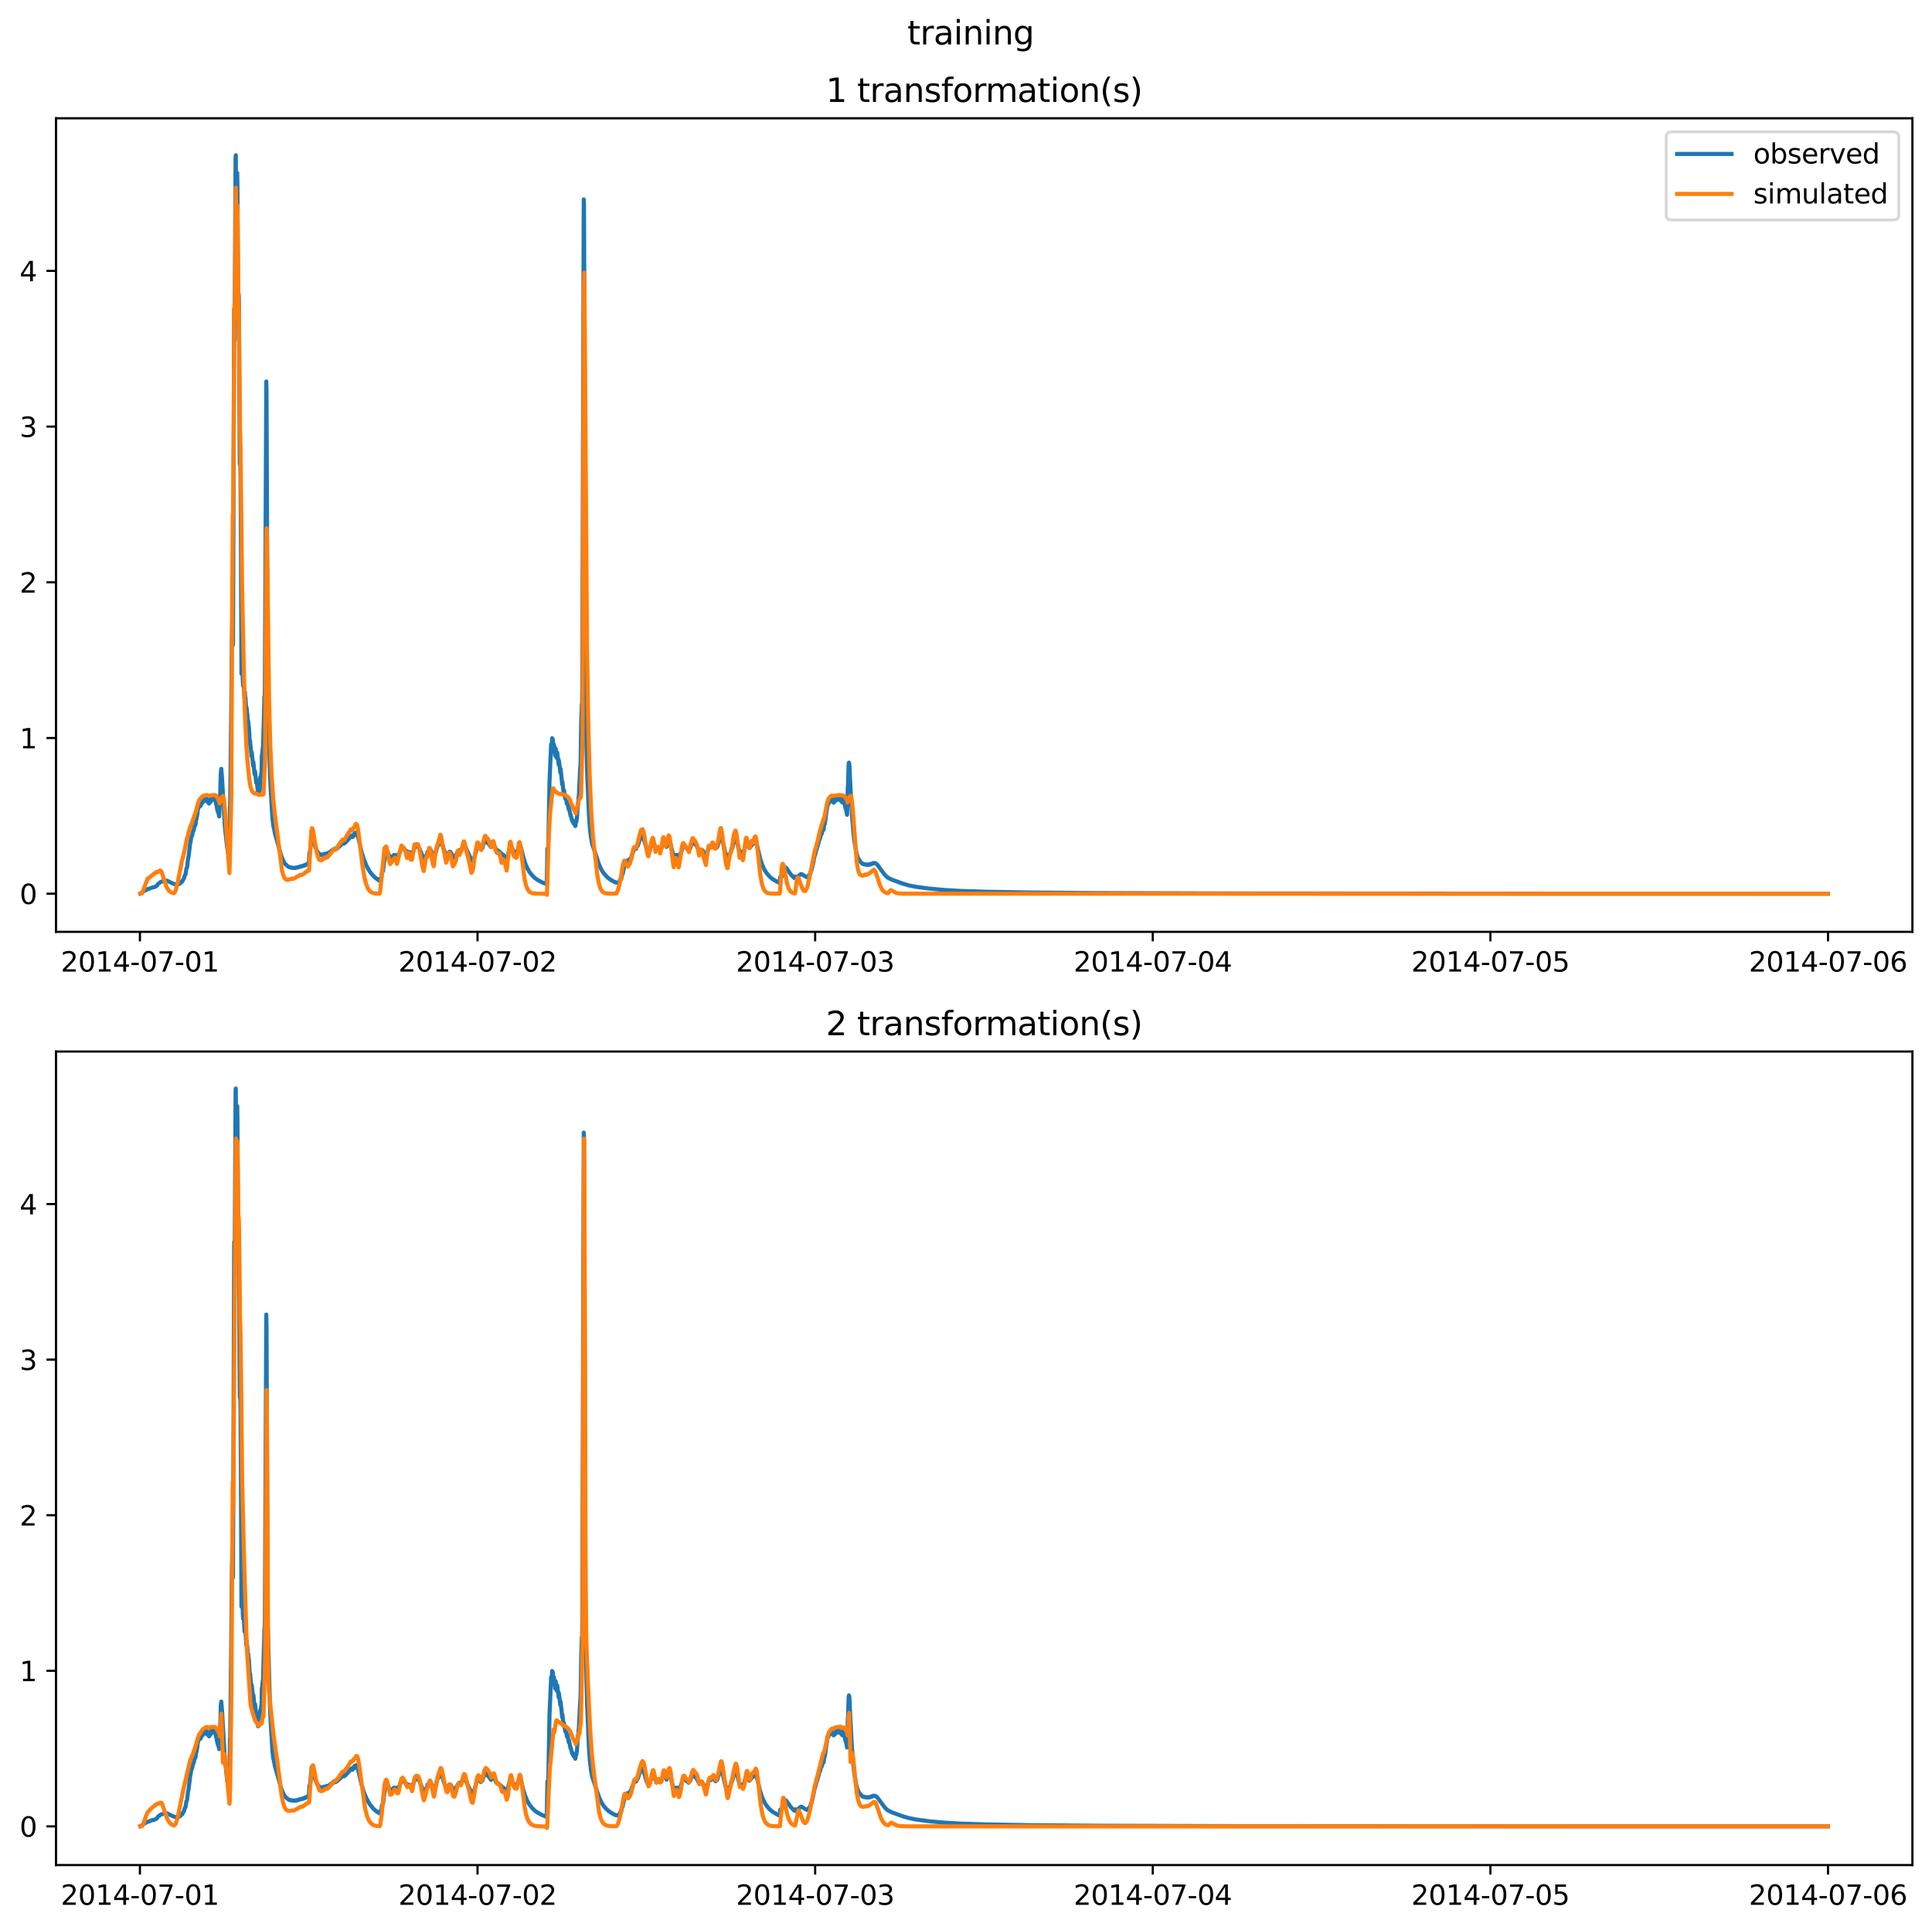 <?xml version="1.0" encoding="utf-8" standalone="no"?>
<!DOCTYPE svg PUBLIC "-//W3C//DTD SVG 1.1//EN"
  "http://www.w3.org/Graphics/SVG/1.1/DTD/svg11.dtd">
<svg xmlns:xlink="http://www.w3.org/1999/xlink" width="709.336pt" height="708.798pt" viewBox="0 0 709.336 708.798" xmlns="http://www.w3.org/2000/svg" version="1.1">
 <defs>
  <style type="text/css">*{stroke-linejoin: round; stroke-linecap: butt}</style>
 </defs>
 <g id="figure_1">
  <g id="patch_1">
   <path d="M 0 708.798 
L 709.336 708.798 
L 709.336 0 
L 0 0 
z
" style="fill: #ffffff"/>
  </g>
  <g id="axes_1">
   <g id="patch_2">
    <path d="M 20.562 342.2 
L 702.136 342.2 
L 702.136 43.44 
L 20.562 43.44 
z
" style="fill: #ffffff"/>
   </g>
   <g id="matplotlib.axis_1">
    <g id="xtick_1">
     <g id="line2d_1">
      <defs>
       <path id="m3255640e27" d="M 0 0 
L 0 3.5 
" style="stroke: #000000; stroke-width: 0.8"/>
      </defs>
      <g>
       <use xlink:href="#m3255640e27" x="51.371" y="342.2" style="stroke: #000000; stroke-width: 0.8"/>
      </g>
     </g>
     <g id="text_1">
      <!-- 2014-07-01 -->
      <g transform="translate(22.313 356.798) scale(0.1 -0.1)">
       <defs>
        <path id="DejaVuSans-32" d="M 1228 531 
L 3431 531 
L 3431 0 
L 469 0 
L 469 531 
Q 828 903 1448 1529 
Q 2069 2156 2228 2338 
Q 2531 2678 2651 2914 
Q 2772 3150 2772 3378 
Q 2772 3750 2511 3984 
Q 2250 4219 1831 4219 
Q 1534 4219 1204 4116 
Q 875 4013 500 3803 
L 500 4441 
Q 881 4594 1212 4672 
Q 1544 4750 1819 4750 
Q 2544 4750 2975 4387 
Q 3406 4025 3406 3419 
Q 3406 3131 3298 2873 
Q 3191 2616 2906 2266 
Q 2828 2175 2409 1742 
Q 1991 1309 1228 531 
z
" transform="scale(0.016)"/>
        <path id="DejaVuSans-30" d="M 2034 4250 
Q 1547 4250 1301 3770 
Q 1056 3291 1056 2328 
Q 1056 1369 1301 889 
Q 1547 409 2034 409 
Q 2525 409 2770 889 
Q 3016 1369 3016 2328 
Q 3016 3291 2770 3770 
Q 2525 4250 2034 4250 
z
M 2034 4750 
Q 2819 4750 3233 4129 
Q 3647 3509 3647 2328 
Q 3647 1150 3233 529 
Q 2819 -91 2034 -91 
Q 1250 -91 836 529 
Q 422 1150 422 2328 
Q 422 3509 836 4129 
Q 1250 4750 2034 4750 
z
" transform="scale(0.016)"/>
        <path id="DejaVuSans-31" d="M 794 531 
L 1825 531 
L 1825 4091 
L 703 3866 
L 703 4441 
L 1819 4666 
L 2450 4666 
L 2450 531 
L 3481 531 
L 3481 0 
L 794 0 
L 794 531 
z
" transform="scale(0.016)"/>
        <path id="DejaVuSans-34" d="M 2419 4116 
L 825 1625 
L 2419 1625 
L 2419 4116 
z
M 2253 4666 
L 3047 4666 
L 3047 1625 
L 3713 1625 
L 3713 1100 
L 3047 1100 
L 3047 0 
L 2419 0 
L 2419 1100 
L 313 1100 
L 313 1709 
L 2253 4666 
z
" transform="scale(0.016)"/>
        <path id="DejaVuSans-2d" d="M 313 2009 
L 1997 2009 
L 1997 1497 
L 313 1497 
L 313 2009 
z
" transform="scale(0.016)"/>
        <path id="DejaVuSans-37" d="M 525 4666 
L 3525 4666 
L 3525 4397 
L 1831 0 
L 1172 0 
L 2766 4134 
L 525 4134 
L 525 4666 
z
" transform="scale(0.016)"/>
       </defs>
       <use xlink:href="#DejaVuSans-32"/>
       <use xlink:href="#DejaVuSans-30" x="63.623"/>
       <use xlink:href="#DejaVuSans-31" x="127.246"/>
       <use xlink:href="#DejaVuSans-34" x="190.869"/>
       <use xlink:href="#DejaVuSans-2d" x="254.492"/>
       <use xlink:href="#DejaVuSans-30" x="290.576"/>
       <use xlink:href="#DejaVuSans-37" x="354.199"/>
       <use xlink:href="#DejaVuSans-2d" x="417.822"/>
       <use xlink:href="#DejaVuSans-30" x="453.906"/>
       <use xlink:href="#DejaVuSans-31" x="517.529"/>
      </g>
     </g>
    </g>
    <g id="xtick_2">
     <g id="line2d_2">
      <g>
       <use xlink:href="#m3255640e27" x="175.328" y="342.2" style="stroke: #000000; stroke-width: 0.8"/>
      </g>
     </g>
     <g id="text_2">
      <!-- 2014-07-02 -->
      <g transform="translate(146.27 356.798) scale(0.1 -0.1)">
       <use xlink:href="#DejaVuSans-32"/>
       <use xlink:href="#DejaVuSans-30" x="63.623"/>
       <use xlink:href="#DejaVuSans-31" x="127.246"/>
       <use xlink:href="#DejaVuSans-34" x="190.869"/>
       <use xlink:href="#DejaVuSans-2d" x="254.492"/>
       <use xlink:href="#DejaVuSans-30" x="290.576"/>
       <use xlink:href="#DejaVuSans-37" x="354.199"/>
       <use xlink:href="#DejaVuSans-2d" x="417.822"/>
       <use xlink:href="#DejaVuSans-30" x="453.906"/>
       <use xlink:href="#DejaVuSans-32" x="517.529"/>
      </g>
     </g>
    </g>
    <g id="xtick_3">
     <g id="line2d_3">
      <g>
       <use xlink:href="#m3255640e27" x="299.285" y="342.2" style="stroke: #000000; stroke-width: 0.8"/>
      </g>
     </g>
     <g id="text_3">
      <!-- 2014-07-03 -->
      <g transform="translate(270.227 356.798) scale(0.1 -0.1)">
       <defs>
        <path id="DejaVuSans-33" d="M 2597 2516 
Q 3050 2419 3304 2112 
Q 3559 1806 3559 1356 
Q 3559 666 3084 287 
Q 2609 -91 1734 -91 
Q 1441 -91 1130 -33 
Q 819 25 488 141 
L 488 750 
Q 750 597 1062 519 
Q 1375 441 1716 441 
Q 2309 441 2620 675 
Q 2931 909 2931 1356 
Q 2931 1769 2642 2001 
Q 2353 2234 1838 2234 
L 1294 2234 
L 1294 2753 
L 1863 2753 
Q 2328 2753 2575 2939 
Q 2822 3125 2822 3475 
Q 2822 3834 2567 4026 
Q 2313 4219 1838 4219 
Q 1578 4219 1281 4162 
Q 984 4106 628 3988 
L 628 4550 
Q 988 4650 1302 4700 
Q 1616 4750 1894 4750 
Q 2613 4750 3031 4423 
Q 3450 4097 3450 3541 
Q 3450 3153 3228 2886 
Q 3006 2619 2597 2516 
z
" transform="scale(0.016)"/>
       </defs>
       <use xlink:href="#DejaVuSans-32"/>
       <use xlink:href="#DejaVuSans-30" x="63.623"/>
       <use xlink:href="#DejaVuSans-31" x="127.246"/>
       <use xlink:href="#DejaVuSans-34" x="190.869"/>
       <use xlink:href="#DejaVuSans-2d" x="254.492"/>
       <use xlink:href="#DejaVuSans-30" x="290.576"/>
       <use xlink:href="#DejaVuSans-37" x="354.199"/>
       <use xlink:href="#DejaVuSans-2d" x="417.822"/>
       <use xlink:href="#DejaVuSans-30" x="453.906"/>
       <use xlink:href="#DejaVuSans-33" x="517.529"/>
      </g>
     </g>
    </g>
    <g id="xtick_4">
     <g id="line2d_4">
      <g>
       <use xlink:href="#m3255640e27" x="423.242" y="342.2" style="stroke: #000000; stroke-width: 0.8"/>
      </g>
     </g>
     <g id="text_4">
      <!-- 2014-07-04 -->
      <g transform="translate(394.184 356.798) scale(0.1 -0.1)">
       <use xlink:href="#DejaVuSans-32"/>
       <use xlink:href="#DejaVuSans-30" x="63.623"/>
       <use xlink:href="#DejaVuSans-31" x="127.246"/>
       <use xlink:href="#DejaVuSans-34" x="190.869"/>
       <use xlink:href="#DejaVuSans-2d" x="254.492"/>
       <use xlink:href="#DejaVuSans-30" x="290.576"/>
       <use xlink:href="#DejaVuSans-37" x="354.199"/>
       <use xlink:href="#DejaVuSans-2d" x="417.822"/>
       <use xlink:href="#DejaVuSans-30" x="453.906"/>
       <use xlink:href="#DejaVuSans-34" x="517.529"/>
      </g>
     </g>
    </g>
    <g id="xtick_5">
     <g id="line2d_5">
      <g>
       <use xlink:href="#m3255640e27" x="547.199" y="342.2" style="stroke: #000000; stroke-width: 0.8"/>
      </g>
     </g>
     <g id="text_5">
      <!-- 2014-07-05 -->
      <g transform="translate(518.141 356.798) scale(0.1 -0.1)">
       <defs>
        <path id="DejaVuSans-35" d="M 691 4666 
L 3169 4666 
L 3169 4134 
L 1269 4134 
L 1269 2991 
Q 1406 3038 1543 3061 
Q 1681 3084 1819 3084 
Q 2600 3084 3056 2656 
Q 3513 2228 3513 1497 
Q 3513 744 3044 326 
Q 2575 -91 1722 -91 
Q 1428 -91 1123 -41 
Q 819 9 494 109 
L 494 744 
Q 775 591 1075 516 
Q 1375 441 1709 441 
Q 2250 441 2565 725 
Q 2881 1009 2881 1497 
Q 2881 1984 2565 2268 
Q 2250 2553 1709 2553 
Q 1456 2553 1204 2497 
Q 953 2441 691 2322 
L 691 4666 
z
" transform="scale(0.016)"/>
       </defs>
       <use xlink:href="#DejaVuSans-32"/>
       <use xlink:href="#DejaVuSans-30" x="63.623"/>
       <use xlink:href="#DejaVuSans-31" x="127.246"/>
       <use xlink:href="#DejaVuSans-34" x="190.869"/>
       <use xlink:href="#DejaVuSans-2d" x="254.492"/>
       <use xlink:href="#DejaVuSans-30" x="290.576"/>
       <use xlink:href="#DejaVuSans-37" x="354.199"/>
       <use xlink:href="#DejaVuSans-2d" x="417.822"/>
       <use xlink:href="#DejaVuSans-30" x="453.906"/>
       <use xlink:href="#DejaVuSans-35" x="517.529"/>
      </g>
     </g>
    </g>
    <g id="xtick_6">
     <g id="line2d_6">
      <g>
       <use xlink:href="#m3255640e27" x="671.156" y="342.2" style="stroke: #000000; stroke-width: 0.8"/>
      </g>
     </g>
     <g id="text_6">
      <!-- 2014-07-06 -->
      <g transform="translate(642.098 356.798) scale(0.1 -0.1)">
       <defs>
        <path id="DejaVuSans-36" d="M 2113 2584 
Q 1688 2584 1439 2293 
Q 1191 2003 1191 1497 
Q 1191 994 1439 701 
Q 1688 409 2113 409 
Q 2538 409 2786 701 
Q 3034 994 3034 1497 
Q 3034 2003 2786 2293 
Q 2538 2584 2113 2584 
z
M 3366 4563 
L 3366 3988 
Q 3128 4100 2886 4159 
Q 2644 4219 2406 4219 
Q 1781 4219 1451 3797 
Q 1122 3375 1075 2522 
Q 1259 2794 1537 2939 
Q 1816 3084 2150 3084 
Q 2853 3084 3261 2657 
Q 3669 2231 3669 1497 
Q 3669 778 3244 343 
Q 2819 -91 2113 -91 
Q 1303 -91 875 529 
Q 447 1150 447 2328 
Q 447 3434 972 4092 
Q 1497 4750 2381 4750 
Q 2619 4750 2861 4703 
Q 3103 4656 3366 4563 
z
" transform="scale(0.016)"/>
       </defs>
       <use xlink:href="#DejaVuSans-32"/>
       <use xlink:href="#DejaVuSans-30" x="63.623"/>
       <use xlink:href="#DejaVuSans-31" x="127.246"/>
       <use xlink:href="#DejaVuSans-34" x="190.869"/>
       <use xlink:href="#DejaVuSans-2d" x="254.492"/>
       <use xlink:href="#DejaVuSans-30" x="290.576"/>
       <use xlink:href="#DejaVuSans-37" x="354.199"/>
       <use xlink:href="#DejaVuSans-2d" x="417.822"/>
       <use xlink:href="#DejaVuSans-30" x="453.906"/>
       <use xlink:href="#DejaVuSans-36" x="517.529"/>
      </g>
     </g>
    </g>
   </g>
   <g id="matplotlib.axis_2">
    <g id="ytick_1">
     <g id="line2d_7">
      <defs>
       <path id="m474d2bf2ff" d="M 0 0 
L -3.5 0 
" style="stroke: #000000; stroke-width: 0.8"/>
      </defs>
      <g>
       <use xlink:href="#m474d2bf2ff" x="20.562" y="328.195" style="stroke: #000000; stroke-width: 0.8"/>
      </g>
     </g>
     <g id="text_7">
      <!-- 0 -->
      <g transform="translate(7.2 331.994) scale(0.1 -0.1)">
       <use xlink:href="#DejaVuSans-30"/>
      </g>
     </g>
    </g>
    <g id="ytick_2">
     <g id="line2d_8">
      <g>
       <use xlink:href="#m474d2bf2ff" x="20.562" y="271.017" style="stroke: #000000; stroke-width: 0.8"/>
      </g>
     </g>
     <g id="text_8">
      <!-- 1 -->
      <g transform="translate(7.2 274.816) scale(0.1 -0.1)">
       <use xlink:href="#DejaVuSans-31"/>
      </g>
     </g>
    </g>
    <g id="ytick_3">
     <g id="line2d_9">
      <g>
       <use xlink:href="#m474d2bf2ff" x="20.562" y="213.839" style="stroke: #000000; stroke-width: 0.8"/>
      </g>
     </g>
     <g id="text_9">
      <!-- 2 -->
      <g transform="translate(7.2 217.638) scale(0.1 -0.1)">
       <use xlink:href="#DejaVuSans-32"/>
      </g>
     </g>
    </g>
    <g id="ytick_4">
     <g id="line2d_10">
      <g>
       <use xlink:href="#m474d2bf2ff" x="20.562" y="156.661" style="stroke: #000000; stroke-width: 0.8"/>
      </g>
     </g>
     <g id="text_10">
      <!-- 3 -->
      <g transform="translate(7.2 160.46) scale(0.1 -0.1)">
       <use xlink:href="#DejaVuSans-33"/>
      </g>
     </g>
    </g>
    <g id="ytick_5">
     <g id="line2d_11">
      <g>
       <use xlink:href="#m474d2bf2ff" x="20.562" y="99.483" style="stroke: #000000; stroke-width: 0.8"/>
      </g>
     </g>
     <g id="text_11">
      <!-- 4 -->
      <g transform="translate(7.2 103.282) scale(0.1 -0.1)">
       <use xlink:href="#DejaVuSans-34"/>
      </g>
     </g>
    </g>
   </g>
   <g id="line2d_12">
    <path d="M 51.543 328.105 
L 51.887 327.935 
L 52.06 327.886 
L 52.318 327.557 
L 52.834 327.227 
L 53.179 327.107 
L 53.351 326.97 
L 53.609 326.799 
L 53.953 326.661 
L 54.212 326.514 
L 54.642 326.426 
L 54.9 326.288 
L 55.245 326.175 
L 55.503 326.05 
L 55.847 325.954 
L 56.105 325.857 
L 56.364 325.884 
L 56.622 325.714 
L 57.052 325.625 
L 57.397 325.403 
L 57.655 325.196 
L 57.999 324.633 
L 59.032 323.862 
L 60.84 323.325 
L 61.442 323.477 
L 62.906 324.189 
L 63.939 324.661 
L 65.058 324.877 
L 65.316 324.705 
L 65.66 324.727 
L 65.919 324.399 
L 66.263 324.356 
L 66.521 323.855 
L 66.952 323.699 
L 67.21 323.044 
L 67.554 322.637 
L 67.812 321.542 
L 68.071 321.207 
L 68.157 320.864 
L 68.415 319.091 
L 68.673 318.498 
L 68.759 317.949 
L 69.018 315.571 
L 69.276 314.269 
L 69.792 309.953 
L 70.051 308.582 
L 70.223 307.294 
L 70.309 307.296 
L 70.567 306.782 
L 70.653 306.358 
L 70.825 305.24 
L 70.911 305.274 
L 71.17 304.72 
L 71.256 304.311 
L 71.428 303.247 
L 71.514 303.324 
L 71.772 302.896 
L 71.858 302.328 
L 71.944 300.831 
L 72.03 300.838 
L 72.117 300.889 
L 72.461 298.919 
L 72.633 297.19 
L 72.719 297.202 
L 72.891 296.245 
L 72.977 296.275 
L 73.063 296.439 
L 73.149 296.164 
L 73.236 295.09 
L 73.408 295.955 
L 73.58 295.692 
L 73.666 295.928 
L 73.752 295.596 
L 73.838 294.446 
L 74.01 295.112 
L 74.182 294.681 
L 74.269 294.894 
L 74.355 294.612 
L 74.441 293.508 
L 74.613 294.285 
L 74.785 294 
L 74.871 294.277 
L 74.957 294.083 
L 75.043 293.046 
L 75.215 293.916 
L 75.388 293.716 
L 75.474 294.037 
L 75.56 293.848 
L 75.646 292.869 
L 75.818 293.8 
L 75.99 293.61 
L 76.162 294.39 
L 76.248 294.351 
L 76.335 293.569 
L 76.507 294.828 
L 76.593 294.801 
L 76.679 294.791 
L 76.765 295.11 
L 76.851 294.998 
L 76.937 293.86 
L 77.109 294.632 
L 77.281 294.125 
L 77.367 294.361 
L 77.454 294.225 
L 77.54 293.067 
L 77.712 293.887 
L 77.884 293.474 
L 77.97 293.773 
L 78.056 293.629 
L 78.142 292.664 
L 78.314 293.579 
L 78.487 293.229 
L 78.573 293.6 
L 78.659 293.554 
L 78.745 292.895 
L 79.003 293.946 
L 79.089 294.042 
L 79.347 295.39 
L 79.433 295.151 
L 79.692 296.899 
L 79.864 297.693 
L 79.95 298.016 
L 80.036 297.818 
L 80.38 299.39 
L 80.466 299.805 
L 80.552 298.044 
L 80.639 292.978 
L 80.725 293.653 
L 80.811 292.605 
L 81.069 283.744 
L 81.241 282.342 
L 81.499 285.455 
L 82.532 303.254 
L 83.393 311.133 
L 83.91 313.96 
L 84.168 315.02 
L 84.254 310.217 
L 84.426 296.351 
L 84.512 295.675 
L 84.857 264.893 
L 85.115 236.872 
L 85.287 226.49 
L 85.459 237.025 
L 85.545 236.275 
L 85.976 113.459 
L 86.062 115.682 
L 86.148 125.059 
L 86.492 58.117 
L 86.578 57.02 
L 86.75 81.197 
L 86.836 77.374 
L 87.095 63.529 
L 87.181 68.761 
L 87.439 114.135 
L 87.611 107.837 
L 87.697 109.191 
L 87.869 143.61 
L 88.042 170.197 
L 88.128 170.703 
L 88.214 169.938 
L 88.3 174.304 
L 88.472 203.162 
L 88.644 247.418 
L 88.73 242.14 
L 88.816 243.165 
L 89.075 247.905 
L 89.247 251.859 
L 89.333 247.994 
L 89.763 256.439 
L 89.849 256.721 
L 89.935 254.171 
L 90.021 256.221 
L 90.107 256.197 
L 90.28 258.706 
L 90.452 261.798 
L 90.538 259.899 
L 90.71 261.839 
L 90.796 262.086 
L 91.054 266.387 
L 91.14 264.877 
L 91.313 266.737 
L 91.399 267.072 
L 91.743 273.336 
L 91.829 272.086 
L 92.001 274.427 
L 92.087 274.823 
L 92.346 277.695 
L 92.432 276.304 
L 92.69 278.724 
L 92.948 281.288 
L 93.034 279.917 
L 93.465 284.347 
L 93.551 284.462 
L 93.637 283.282 
L 94.067 287.433 
L 94.153 287.629 
L 94.239 286.636 
L 94.756 291.427 
L 94.842 291.295 
L 94.928 289.073 
L 95.1 290.354 
L 95.272 290.051 
L 95.358 290.419 
L 95.445 289.343 
L 95.531 285.463 
L 95.617 285.705 
L 95.703 285.562 
L 95.875 284.188 
L 95.961 284.5 
L 96.047 282.981 
L 96.133 277.338 
L 96.219 277.493 
L 96.478 274.541 
L 96.564 274.821 
L 97.08 255.691 
L 97.166 257.068 
L 97.252 251.614 
L 97.769 140.095 
L 97.855 144.642 
L 98.113 209.485 
L 98.285 253.617 
L 99.146 284.955 
L 99.404 290.341 
L 100.007 300.327 
L 100.351 303.313 
L 100.437 303.53 
L 100.954 306.101 
L 102.675 312.202 
L 103.278 314.35 
L 103.967 316.027 
L 104.655 317.22 
L 105.516 318.003 
L 105.946 318.363 
L 106.119 318.349 
L 106.549 318.591 
L 106.721 318.524 
L 107.238 318.736 
L 107.41 318.638 
L 107.84 318.788 
L 108.012 318.663 
L 108.443 318.767 
L 108.615 318.611 
L 109.045 318.66 
L 109.218 318.479 
L 109.648 318.492 
L 109.82 318.296 
L 110.337 318.298 
L 110.509 318.103 
L 110.939 318.141 
L 111.111 317.936 
L 111.542 317.961 
L 111.714 317.732 
L 112.144 317.719 
L 112.316 317.465 
L 112.747 317.43 
L 112.919 317.164 
L 113.349 317.186 
L 113.435 316.379 
L 113.608 313.209 
L 113.694 313.301 
L 113.78 313.224 
L 113.952 311.719 
L 114.382 306.67 
L 114.555 306.273 
L 114.727 306.48 
L 115.071 308.132 
L 115.76 310.994 
L 116.534 312.825 
L 116.62 312.792 
L 117.137 313.654 
L 117.223 313.523 
L 117.309 313.59 
L 117.653 314.027 
L 117.74 314.015 
L 117.912 313.818 
L 118.256 314.091 
L 118.342 314.037 
L 118.514 313.768 
L 118.859 313.964 
L 118.945 313.889 
L 119.117 313.58 
L 119.461 313.74 
L 119.633 313.692 
L 119.806 313.408 
L 120.15 313.646 
L 120.236 313.568 
L 120.408 313.249 
L 120.752 313.405 
L 120.838 313.297 
L 121.011 312.906 
L 121.269 313.008 
L 121.441 312.874 
L 121.613 312.456 
L 121.871 312.555 
L 121.958 312.543 
L 122.044 312.414 
L 122.216 311.995 
L 122.474 312.107 
L 122.732 312.018 
L 122.904 311.662 
L 123.249 311.916 
L 123.335 311.811 
L 123.507 311.408 
L 123.765 311.561 
L 123.851 311.549 
L 123.937 311.4 
L 124.11 310.925 
L 124.368 311.025 
L 124.454 311.001 
L 124.54 310.851 
L 124.712 310.375 
L 124.97 310.485 
L 125.056 310.466 
L 125.143 310.312 
L 125.315 309.835 
L 125.573 309.975 
L 125.831 309.87 
L 125.917 309.452 
L 126.003 309.491 
L 126.262 309.783 
L 126.348 309.808 
L 126.434 309.683 
L 126.606 309.209 
L 126.778 309.387 
L 126.95 309.349 
L 127.036 309.182 
L 127.208 308.606 
L 127.381 308.744 
L 127.553 308.683 
L 127.639 308.48 
L 127.811 307.942 
L 127.983 308.102 
L 128.155 308.054 
L 128.241 307.875 
L 128.328 307.309 
L 128.414 307.336 
L 128.586 307.513 
L 128.93 307.419 
L 129.016 306.914 
L 129.102 306.994 
L 129.274 307.32 
L 129.447 307.377 
L 129.533 307.222 
L 129.619 306.624 
L 129.705 306.681 
L 129.877 306.873 
L 130.049 306.785 
L 130.135 306.555 
L 130.221 305.912 
L 130.307 305.935 
L 130.48 306.098 
L 130.738 305.935 
L 130.824 305.715 
L 131.082 306.273 
L 131.513 307.536 
L 132.718 312.711 
L 133.578 315.588 
L 134.611 318.083 
L 135.731 320.055 
L 137.022 321.62 
L 138.055 322.572 
L 139.174 323.307 
L 139.346 323.407 
L 139.432 323.318 
L 139.604 322.578 
L 139.776 322.531 
L 139.949 322.593 
L 140.035 322.287 
L 140.207 320.611 
L 140.637 319.841 
L 140.895 317.618 
L 141.326 314.711 
L 141.584 313.164 
L 141.928 312.685 
L 142.101 312.717 
L 142.359 313.113 
L 143.134 314.634 
L 143.22 314.48 
L 143.306 314.543 
L 143.65 314.979 
L 143.736 314.912 
L 143.908 314.548 
L 144.253 314.572 
L 144.425 314.413 
L 144.597 313.992 
L 145.027 314.03 
L 145.199 314.022 
L 145.63 314.394 
L 145.802 314.098 
L 146.146 314.493 
L 146.232 314.323 
L 146.405 313.565 
L 146.577 313.531 
L 146.749 313.231 
L 147.179 311.824 
L 147.696 311.059 
L 148.126 311.521 
L 148.212 311.369 
L 148.557 311.955 
L 149.331 312.994 
L 149.417 312.602 
L 149.504 312.653 
L 149.762 313.037 
L 150.364 312.956 
L 150.623 313.208 
L 150.709 313.054 
L 150.967 313.565 
L 151.139 313.841 
L 151.225 313.691 
L 151.397 312.868 
L 151.569 312.972 
L 151.742 312.589 
L 152.258 311.059 
L 152.43 310.826 
L 152.516 310.453 
L 152.602 310.473 
L 152.947 310.856 
L 153.033 310.823 
L 153.119 310.575 
L 153.205 310.629 
L 153.549 311.019 
L 153.98 311.594 
L 155.529 315.341 
L 155.701 314.868 
L 155.96 315.19 
L 156.046 315.164 
L 156.82 313.673 
L 156.993 312.782 
L 157.165 312.833 
L 157.337 312.598 
L 157.681 311.946 
L 157.939 311.945 
L 158.198 312.243 
L 159.145 314.707 
L 159.231 314.634 
L 159.403 313.832 
L 159.575 314.052 
L 159.661 314.016 
L 159.833 313.617 
L 160.35 311.699 
L 160.522 311.189 
L 160.694 310.405 
L 160.866 310.424 
L 161.038 310.264 
L 161.124 309.988 
L 161.297 309.195 
L 161.469 309.211 
L 161.813 308.841 
L 161.985 309.008 
L 162.502 310.364 
L 163.018 312.074 
L 163.621 313.556 
L 163.707 313.37 
L 163.965 313.912 
L 164.137 314.109 
L 164.223 313.999 
L 164.396 313.439 
L 164.568 313.482 
L 164.826 313.128 
L 164.998 312.81 
L 165.256 312.801 
L 165.515 312.991 
L 165.859 313.743 
L 166.117 314.337 
L 166.203 314.226 
L 166.72 315.002 
L 166.892 314.75 
L 167.236 314.86 
L 167.322 314.637 
L 167.494 313.715 
L 167.667 313.672 
L 167.925 313.129 
L 168.183 312.672 
L 168.355 312.624 
L 168.441 312.677 
L 168.527 312.596 
L 168.614 312.219 
L 168.7 312.255 
L 168.958 312.684 
L 169.13 312.736 
L 169.216 312.569 
L 169.388 311.856 
L 169.56 311.878 
L 169.733 311.628 
L 170.163 310.557 
L 170.507 310.331 
L 170.679 310.542 
L 171.282 311.949 
L 171.971 313.437 
L 172.918 315.428 
L 173.004 315.36 
L 173.434 316.115 
L 173.52 316.026 
L 173.692 315.37 
L 173.951 315.426 
L 174.037 315.313 
L 175.156 311.206 
L 175.5 310.544 
L 175.672 310.632 
L 176.017 311.124 
L 176.103 311.002 
L 176.533 311.94 
L 176.619 311.869 
L 176.791 311.358 
L 176.963 311.536 
L 177.136 311.384 
L 177.222 311.06 
L 177.394 310.094 
L 177.566 309.965 
L 177.824 309.314 
L 177.996 308.787 
L 178.341 308.971 
L 178.513 309.109 
L 178.599 308.815 
L 179.115 309.647 
L 179.202 309.531 
L 179.546 310.105 
L 179.718 310.334 
L 179.804 310.211 
L 180.234 311.119 
L 180.321 311.034 
L 180.407 310.469 
L 180.493 310.486 
L 180.665 310.692 
L 180.923 310.341 
L 181.095 310.1 
L 181.267 310.174 
L 181.526 310.612 
L 181.956 311.561 
L 182.214 312.105 
L 182.3 311.976 
L 182.817 312.61 
L 182.989 312.418 
L 183.42 312.782 
L 183.678 313.073 
L 184.022 313.656 
L 184.108 313.396 
L 184.28 313.714 
L 184.539 314.054 
L 184.711 314.083 
L 184.883 314.024 
L 185.485 314.56 
L 185.916 315.204 
L 186.088 314.583 
L 186.346 314.943 
L 186.432 314.898 
L 186.518 314.503 
L 186.691 313.084 
L 186.863 312.722 
L 187.465 310.405 
L 187.637 310.505 
L 188.068 311.51 
L 188.412 312.544 
L 188.498 312.519 
L 189.015 313.432 
L 189.187 313.322 
L 189.531 313.664 
L 189.617 313.445 
L 189.79 312.514 
L 189.962 312.588 
L 190.134 312.221 
L 190.564 310.709 
L 190.822 310.444 
L 190.995 310.599 
L 191.253 311.253 
L 192.028 314.372 
L 192.802 316.958 
L 193.491 318.614 
L 194.352 320.17 
L 195.299 321.379 
L 196.418 322.482 
L 197.451 323.194 
L 199.172 324.105 
L 200.722 324.69 
L 200.808 321.457 
L 200.98 311.686 
L 201.152 312.534 
L 201.238 312.238 
L 201.324 309.695 
L 201.755 287.065 
L 202.357 273.31 
L 202.53 275.048 
L 202.616 273.972 
L 202.702 271.1 
L 202.788 272.097 
L 202.874 271.851 
L 202.96 271.517 
L 203.304 276.053 
L 203.39 273.4 
L 203.562 275.039 
L 203.649 275.011 
L 203.821 277.5 
L 203.907 277.114 
L 203.993 274.849 
L 204.165 276.216 
L 204.251 276.224 
L 204.423 278.372 
L 204.509 278.102 
L 204.595 276.373 
L 204.768 278.101 
L 204.854 278.285 
L 205.112 280.771 
L 205.198 279.23 
L 205.456 281.266 
L 205.715 283.648 
L 205.801 282.293 
L 206.059 284.571 
L 206.403 288.123 
L 206.489 287.092 
L 206.92 291.205 
L 207.006 291.343 
L 207.092 290.279 
L 207.522 293.261 
L 207.608 293.385 
L 207.694 292.386 
L 208.125 295.116 
L 208.211 295.25 
L 208.297 294.517 
L 208.813 297.244 
L 208.9 296.597 
L 209.502 299.634 
L 209.588 299.35 
L 210.019 301.307 
L 210.105 301.466 
L 210.191 301.162 
L 210.449 302.052 
L 210.621 302.382 
L 210.707 302.514 
L 210.793 302.186 
L 211.224 303.361 
L 211.31 303.065 
L 211.396 301.628 
L 211.482 301.753 
L 211.568 301.929 
L 211.826 300.295 
L 211.912 299.181 
L 212.085 296.186 
L 212.171 295.8 
L 212.429 292.74 
L 212.515 292.549 
L 213.031 281.677 
L 213.118 281.534 
L 213.204 277.825 
L 213.376 266.409 
L 213.634 258.6 
L 213.72 259.735 
L 213.806 251.027 
L 214.15 125.331 
L 214.323 73.235 
L 214.409 74.502 
L 214.581 117.821 
L 215.011 260.636 
L 215.528 282.854 
L 216.216 298.941 
L 216.561 303.936 
L 216.991 307.64 
L 217.422 309.979 
L 218.11 312.005 
L 218.627 313.521 
L 219.918 317.424 
L 220.779 319.309 
L 221.553 320.549 
L 222.5 321.682 
L 223.533 322.635 
L 224.825 323.461 
L 226.116 324.113 
L 226.804 324.155 
L 227.063 323.923 
L 227.407 323.844 
L 227.665 323.042 
L 228.01 322.946 
L 228.096 322.717 
L 228.354 321.328 
L 228.612 320.917 
L 228.784 320.029 
L 229.387 317.476 
L 229.731 316.621 
L 229.903 316.407 
L 230.076 316.098 
L 230.506 316.219 
L 230.678 315.888 
L 231.022 316.008 
L 231.108 315.988 
L 231.195 315.848 
L 231.367 315.296 
L 231.711 315.184 
L 231.797 314.903 
L 231.969 313.904 
L 232.228 313.616 
L 232.4 313.076 
L 232.572 312.338 
L 233.002 311.787 
L 233.174 311.412 
L 233.519 311.703 
L 233.605 311.523 
L 233.777 310.81 
L 233.949 310.919 
L 234.207 310.519 
L 234.638 309.164 
L 234.896 308.514 
L 235.068 307.706 
L 235.24 307.708 
L 235.499 307.379 
L 235.585 306.983 
L 235.671 307.038 
L 236.101 307.634 
L 236.187 307.652 
L 236.876 309.827 
L 237.392 311.676 
L 237.478 311.692 
L 237.995 312.842 
L 238.167 312.449 
L 238.425 312.663 
L 238.511 312.597 
L 238.598 312.268 
L 238.77 311.241 
L 238.942 311.094 
L 239.2 310.267 
L 239.372 309.513 
L 239.803 309.384 
L 239.975 309.622 
L 241.008 312.07 
L 241.094 312.016 
L 241.266 311.594 
L 241.524 311.605 
L 241.869 311.433 
L 242.127 311.802 
L 242.213 311.998 
L 242.299 311.91 
L 242.385 311.4 
L 242.471 311.439 
L 242.729 311.796 
L 242.816 311.715 
L 242.902 311.367 
L 243.074 310.331 
L 243.246 310.105 
L 243.676 309.158 
L 243.848 309.324 
L 244.193 310.204 
L 244.279 309.977 
L 244.709 311.015 
L 244.795 310.808 
L 244.968 309.914 
L 245.054 309.964 
L 245.226 309.665 
L 245.57 308.72 
L 245.742 308.763 
L 245.914 309.066 
L 246.259 310.252 
L 247.206 314.124 
L 247.292 314.22 
L 247.378 313.842 
L 247.464 313.905 
L 247.722 314.378 
L 247.894 314.306 
L 248.239 313.995 
L 248.583 313.972 
L 248.841 314.356 
L 249.099 314.714 
L 249.272 314.243 
L 249.53 314.607 
L 249.702 314.513 
L 249.788 314.244 
L 249.96 313.064 
L 250.132 312.855 
L 250.391 311.938 
L 250.563 311.109 
L 250.907 310.769 
L 251.165 310.549 
L 251.596 311.175 
L 251.682 310.986 
L 252.198 311.66 
L 252.284 311.513 
L 252.371 311.577 
L 252.801 312.155 
L 252.887 312.008 
L 253.059 311.449 
L 253.231 311.676 
L 253.404 311.52 
L 253.834 310.155 
L 254.264 309.213 
L 254.695 309.592 
L 254.781 309.334 
L 255.297 310.141 
L 255.383 309.989 
L 256.33 311.71 
L 256.589 312.221 
L 256.675 311.839 
L 256.761 311.92 
L 257.019 312.358 
L 257.191 312.232 
L 257.363 312.007 
L 257.621 312.027 
L 258.052 312.39 
L 258.741 313.821 
L 258.999 314.386 
L 259.085 314.318 
L 259.257 313.574 
L 259.429 313.816 
L 259.515 313.794 
L 259.687 313.323 
L 259.86 312.401 
L 260.29 311.394 
L 260.462 310.997 
L 260.72 311.176 
L 260.806 311.281 
L 260.893 311.205 
L 260.979 310.675 
L 261.065 310.713 
L 261.237 310.987 
L 261.409 310.899 
L 261.753 310.57 
L 262.012 310.789 
L 262.184 310.997 
L 262.27 310.771 
L 262.7 311.621 
L 262.786 311.565 
L 262.959 311.101 
L 263.131 311.236 
L 263.303 311.131 
L 263.733 309.739 
L 263.905 309.292 
L 264.336 307.422 
L 264.68 306.804 
L 264.852 307.06 
L 265.111 307.974 
L 266.23 312.904 
L 266.746 314.317 
L 267.004 314.946 
L 267.09 314.937 
L 267.263 314.431 
L 267.521 314.674 
L 267.607 314.609 
L 267.779 313.892 
L 268.037 313.448 
L 268.382 312.696 
L 268.554 311.678 
L 268.726 311.668 
L 268.898 311.323 
L 269.415 309.103 
L 269.931 307.671 
L 270.103 307.695 
L 270.275 307.954 
L 270.62 309.183 
L 271.481 312.649 
L 271.567 312.44 
L 272.083 313.198 
L 272.341 313.25 
L 272.686 313.371 
L 272.858 312.651 
L 273.03 312.923 
L 273.116 312.91 
L 273.202 312.782 
L 273.288 312.384 
L 273.46 311.103 
L 273.633 310.744 
L 274.063 309.335 
L 274.235 309.364 
L 274.407 309.689 
L 274.579 310.142 
L 274.666 310.093 
L 275.096 311.428 
L 275.182 311.384 
L 275.354 310.821 
L 275.526 310.995 
L 275.699 310.748 
L 276.043 310.077 
L 276.387 310.05 
L 276.473 309.412 
L 276.559 309.456 
L 276.732 309.741 
L 276.904 309.599 
L 277.248 309.027 
L 277.506 309.157 
L 277.764 309.734 
L 278.195 311.447 
L 279.056 315.169 
L 279.83 317.547 
L 280.691 319.426 
L 281.552 320.754 
L 282.671 322.022 
L 283.704 322.866 
L 285.34 323.826 
L 286.2 324.22 
L 286.287 323.924 
L 286.459 322.085 
L 286.631 321.937 
L 286.975 321.983 
L 287.147 321.687 
L 287.578 320.155 
L 288.008 318.792 
L 288.266 318.536 
L 288.525 318.62 
L 288.955 319.151 
L 290.332 321.088 
L 291.537 322.364 
L 291.882 322.526 
L 292.054 321.93 
L 292.226 321.944 
L 292.57 322.07 
L 292.829 321.945 
L 294.034 320.994 
L 294.464 321.077 
L 295.153 321.531 
L 295.669 321.851 
L 295.928 321.976 
L 296.272 322.145 
L 296.444 321.898 
L 296.875 321.869 
L 297.133 321.237 
L 297.391 321.111 
L 297.477 320.919 
L 297.735 319.902 
L 297.994 319.455 
L 298.682 316.412 
L 298.94 314.866 
L 299.285 313.813 
L 299.715 312.079 
L 299.887 311.743 
L 300.318 310.206 
L 300.576 309.423 
L 300.748 308.387 
L 300.92 308.27 
L 301.179 307.508 
L 301.351 306.527 
L 301.437 306.576 
L 301.695 306.187 
L 301.781 305.815 
L 301.953 304.922 
L 302.039 305.013 
L 302.384 304.693 
L 302.47 304.173 
L 302.556 302.684 
L 302.642 302.728 
L 302.728 302.838 
L 302.986 301.552 
L 303.503 297.45 
L 303.589 297.327 
L 303.675 296.748 
L 303.761 295.325 
L 303.847 295.484 
L 303.933 295.652 
L 304.105 295.044 
L 304.191 295.195 
L 304.277 294.782 
L 304.364 293.697 
L 304.536 294.431 
L 304.708 294.104 
L 304.794 294.339 
L 304.88 294.085 
L 304.966 293.091 
L 305.138 293.858 
L 305.31 293.44 
L 305.483 294.193 
L 305.569 294.095 
L 305.655 293.408 
L 305.827 294.597 
L 305.999 294.433 
L 306.085 294.762 
L 306.171 294.604 
L 306.257 293.613 
L 306.43 294.393 
L 306.602 293.915 
L 306.688 294.182 
L 306.774 293.986 
L 306.86 293.008 
L 307.032 293.858 
L 307.204 293.437 
L 307.29 293.741 
L 307.376 293.648 
L 307.462 292.742 
L 307.635 293.668 
L 307.807 293.294 
L 307.893 293.653 
L 307.979 293.572 
L 308.065 292.578 
L 308.237 293.472 
L 308.409 293.169 
L 308.668 294.05 
L 308.754 293.075 
L 308.926 294.28 
L 309.012 294.228 
L 309.098 294.238 
L 309.184 294.661 
L 309.27 294.628 
L 309.356 293.451 
L 309.615 294.379 
L 309.701 294.464 
L 309.873 295.047 
L 309.959 294.362 
L 310.389 296.679 
L 310.475 296.97 
L 310.561 296.711 
L 310.992 299.226 
L 311.078 296.652 
L 311.25 289.419 
L 311.336 288.479 
L 311.594 280.519 
L 311.68 280.061 
L 311.767 280.277 
L 311.853 280.795 
L 312.283 289.881 
L 312.8 299.416 
L 313.316 305.585 
L 313.66 308.698 
L 314.349 312.785 
L 314.865 314.769 
L 315.124 315.243 
L 315.554 315.991 
L 316.329 316.909 
L 316.673 317.24 
L 316.845 317.183 
L 317.276 317.439 
L 317.448 317.341 
L 317.964 317.596 
L 318.137 317.451 
L 318.567 317.62 
L 318.739 317.448 
L 319.17 317.574 
L 319.342 317.37 
L 319.772 317.409 
L 319.944 317.177 
L 320.375 317.199 
L 320.547 316.936 
L 321.063 316.975 
L 321.322 316.954 
L 322.01 317.433 
L 322.785 318.48 
L 324.937 321.362 
L 325.97 322.349 
L 326.228 322.412 
L 327.175 322.932 
L 331.479 324.514 
L 333.803 325.177 
L 336.214 325.658 
L 340.862 326.289 
L 346.113 326.784 
L 352.741 327.183 
L 361.78 327.47 
L 377.619 327.755 
L 402.754 327.97 
L 451.648 328.11 
L 577.844 328.177 
L 611.415 328.181 
L 664.786 328.184 
L 671.156 328.185 
L 671.156 328.185 
" clip-path="url(#p949af3a35c)" style="fill: none; stroke: #1f77b4; stroke-width: 1.5; stroke-linecap: square"/>
   </g>
   <g id="line2d_13">
    <path d="M 51.543 328.172 
L 52.146 328.086 
L 52.662 326.693 
L 54.212 322.7 
L 54.47 322.455 
L 54.642 322.446 
L 55.159 322.018 
L 55.331 321.886 
L 55.675 321.511 
L 55.847 321.486 
L 56.364 321.036 
L 56.536 320.918 
L 56.88 320.579 
L 57.052 320.588 
L 57.483 320.165 
L 57.827 320.303 
L 58.085 320.07 
L 58.43 320.023 
L 58.774 319.656 
L 59.118 319.884 
L 59.377 320.331 
L 60.065 322.445 
L 61.012 325.351 
L 61.615 326.564 
L 62.217 327.309 
L 62.906 327.776 
L 63.767 328.041 
L 63.939 328.002 
L 64.369 327.252 
L 64.541 326.907 
L 65.316 323.689 
L 66.177 319.269 
L 66.435 318.074 
L 66.779 316.089 
L 67.124 315.087 
L 67.468 313.416 
L 67.64 312.921 
L 68.587 308.14 
L 68.932 307.015 
L 69.276 305.433 
L 69.448 305.062 
L 69.964 303.221 
L 70.137 303.209 
L 72.117 297.267 
L 72.547 295.495 
L 73.063 293.967 
L 73.408 293.435 
L 73.752 293.05 
L 74.182 292.566 
L 74.355 292.513 
L 74.785 292.22 
L 74.957 292.212 
L 75.302 292.072 
L 75.646 292.003 
L 75.818 291.993 
L 76.076 291.969 
L 76.335 292.132 
L 76.507 292.144 
L 76.765 292.204 
L 77.626 292.109 
L 77.884 292.008 
L 78.056 292.044 
L 78.314 291.986 
L 78.917 291.966 
L 79.175 292.058 
L 79.52 292.572 
L 79.778 292.827 
L 80.294 293.864 
L 80.38 294.04 
L 80.639 295.087 
L 80.811 294.454 
L 81.241 292.93 
L 81.758 292.318 
L 81.844 292.324 
L 82.016 292.662 
L 82.274 294.12 
L 82.618 298.034 
L 84.254 320.628 
L 84.684 303.717 
L 84.943 291.66 
L 85.201 227.938 
L 85.459 189.296 
L 85.545 190.152 
L 85.631 187.561 
L 86.062 111.868 
L 86.234 117.469 
L 86.578 68.93 
L 86.664 71.441 
L 86.836 89.471 
L 87.095 75.343 
L 87.181 77.387 
L 87.525 112.352 
L 87.611 112.331 
L 87.697 114.234 
L 87.869 129.065 
L 88.128 157.039 
L 88.3 163.567 
L 88.558 187.022 
L 88.902 216.729 
L 89.849 260.103 
L 90.107 266.426 
L 90.452 273.743 
L 90.796 278.688 
L 91.485 285.862 
L 92.001 288.993 
L 92.346 290.088 
L 92.604 290.622 
L 92.948 291.038 
L 93.034 291.023 
L 93.292 291.311 
L 93.551 291.372 
L 93.637 291.311 
L 93.895 291.468 
L 94.67 291.629 
L 94.928 291.918 
L 95.1 291.924 
L 95.531 291.853 
L 95.703 291.896 
L 96.305 291.833 
L 96.478 291.479 
L 96.65 291.745 
L 96.736 291.67 
L 96.908 287.928 
L 97.166 282.275 
L 97.252 281.605 
L 97.338 278.842 
L 97.51 247.479 
L 97.769 198.545 
L 97.855 193.968 
L 97.941 194.761 
L 98.199 211.28 
L 98.802 257.091 
L 99.232 273.522 
L 99.749 284.993 
L 100.351 293.695 
L 100.868 298.709 
L 101.384 302.847 
L 101.815 305.922 
L 103.536 319.715 
L 104.139 321.763 
L 104.483 322.404 
L 105 322.95 
L 105.258 323.033 
L 105.516 323.122 
L 105.86 323.029 
L 106.119 323.036 
L 106.463 322.87 
L 106.721 322.846 
L 107.065 322.645 
L 107.41 322.762 
L 107.754 322.617 
L 107.926 322.649 
L 108.443 322.345 
L 108.615 322.254 
L 108.959 321.972 
L 109.131 321.978 
L 109.648 321.639 
L 109.82 321.55 
L 110.164 321.27 
L 110.509 321.394 
L 110.853 321.202 
L 111.025 321.237 
L 111.542 320.854 
L 111.714 320.739 
L 112.058 320.391 
L 112.23 320.396 
L 112.661 319.952 
L 112.833 319.966 
L 113.263 319.52 
L 113.435 319.731 
L 113.522 319.025 
L 114.296 305.182 
L 114.555 304.139 
L 114.727 304.32 
L 114.985 305.181 
L 115.588 309.031 
L 116.276 312.765 
L 116.793 314.842 
L 117.137 315.622 
L 117.309 315.826 
L 117.567 315.766 
L 117.912 315.967 
L 118.17 315.667 
L 118.514 315.675 
L 118.773 315.275 
L 119.117 315.213 
L 119.375 314.771 
L 119.547 314.859 
L 119.719 315.078 
L 119.892 314.866 
L 120.064 314.672 
L 120.322 314.755 
L 120.838 314.098 
L 120.925 314.066 
L 121.355 313.306 
L 121.527 313.306 
L 121.958 312.557 
L 122.13 312.572 
L 122.56 311.833 
L 122.818 312.17 
L 122.904 312.087 
L 123.163 311.674 
L 123.421 311.755 
L 123.937 310.982 
L 124.023 310.941 
L 124.454 310.068 
L 124.626 310.06 
L 125.056 309.21 
L 125.229 309.219 
L 125.659 308.387 
L 125.917 308.763 
L 126.003 308.672 
L 126.262 308.205 
L 126.52 308.291 
L 127.036 307.429 
L 127.122 307.379 
L 127.553 306.421 
L 127.725 306.402 
L 128.155 305.481 
L 128.328 305.478 
L 128.758 304.586 
L 129.016 304.986 
L 129.188 304.676 
L 129.361 304.39 
L 129.619 304.473 
L 130.135 303.56 
L 130.221 303.499 
L 130.652 302.504 
L 130.996 302.8 
L 131.168 303.217 
L 131.599 305.576 
L 132.029 309.016 
L 133.062 317.707 
L 133.751 321.942 
L 134.353 324.429 
L 134.956 326.016 
L 135.558 326.978 
L 136.161 327.541 
L 136.85 327.897 
L 137.796 328.103 
L 139.346 328.188 
L 139.432 328.15 
L 139.604 327.158 
L 141.154 311.468 
L 141.412 311.138 
L 141.756 310.823 
L 141.928 311.165 
L 142.187 312.341 
L 142.961 316.542 
L 143.22 317.312 
L 143.306 317.273 
L 143.65 316.753 
L 143.822 316.645 
L 144.339 315.567 
L 144.511 315.634 
L 144.941 315.008 
L 145.113 315.206 
L 145.372 315.909 
L 145.716 317.252 
L 145.802 317.134 
L 146.491 314.303 
L 146.835 312.486 
L 147.438 310.504 
L 148.04 311.188 
L 148.298 311.795 
L 148.557 311.98 
L 148.901 312.984 
L 149.245 314.458 
L 149.417 315.088 
L 149.59 314.518 
L 149.934 313.278 
L 150.106 313.245 
L 150.278 313.592 
L 150.623 315.244 
L 150.795 315.712 
L 151.139 315.684 
L 151.225 315.74 
L 151.311 315.521 
L 152.172 310.143 
L 152.344 310.089 
L 152.516 310.274 
L 152.947 309.957 
L 153.205 310.154 
L 153.377 310.038 
L 153.549 310.211 
L 153.808 311.142 
L 154.238 313.386 
L 155.013 317.748 
L 155.529 319.864 
L 155.615 319.873 
L 155.874 318.024 
L 156.304 315.498 
L 156.562 314.657 
L 156.734 314.671 
L 156.82 314.784 
L 156.906 314.683 
L 157.595 311.386 
L 157.767 311.399 
L 157.939 311.846 
L 158.37 314.121 
L 158.886 317.058 
L 159.231 318.125 
L 159.317 318.01 
L 159.661 314.677 
L 160.005 312.525 
L 160.436 310.507 
L 160.608 310.225 
L 161.124 308.533 
L 161.297 307.982 
L 161.641 306.573 
L 161.727 306.528 
L 161.899 306.858 
L 162.157 308.268 
L 162.588 310.974 
L 162.932 312.28 
L 163.793 316.809 
L 164.396 315.249 
L 164.74 313.467 
L 164.998 313.137 
L 165.17 313.264 
L 165.429 314.116 
L 166.289 318.166 
L 166.375 318.034 
L 166.72 317.569 
L 166.892 317.209 
L 167.236 316.349 
L 167.322 316.288 
L 167.494 315.475 
L 167.925 312.632 
L 168.097 312.393 
L 168.269 312.664 
L 168.614 314.037 
L 168.7 313.943 
L 169.13 312.848 
L 169.216 312.84 
L 169.302 312.689 
L 170.163 309.208 
L 170.335 308.968 
L 170.507 309.207 
L 170.766 310.226 
L 171.368 313.229 
L 171.885 314.954 
L 172.315 316.858 
L 173.09 320.515 
L 173.52 319.888 
L 173.692 318.937 
L 174.209 315.033 
L 174.639 312.278 
L 174.897 311.224 
L 175.242 309.464 
L 175.414 309.362 
L 175.672 309.693 
L 175.93 310.62 
L 176.189 311.565 
L 176.447 311.772 
L 176.705 312.154 
L 176.963 310.965 
L 177.91 307.297 
L 178.169 306.922 
L 178.341 307.119 
L 178.685 308.027 
L 178.943 307.804 
L 179.115 308.027 
L 179.546 308.924 
L 179.976 310.301 
L 180.148 310.555 
L 180.407 311.078 
L 180.665 309.799 
L 180.923 308.93 
L 181.095 308.89 
L 181.267 309.215 
L 181.526 310.486 
L 181.87 312.021 
L 182.387 313.241 
L 182.473 313.182 
L 182.645 313.14 
L 182.989 313.425 
L 183.247 313.309 
L 183.42 313.593 
L 183.678 314.57 
L 184.108 316.859 
L 184.194 316.799 
L 184.625 315.609 
L 184.797 315.605 
L 185.055 315.862 
L 185.313 316.662 
L 186.002 319.713 
L 186.174 318.417 
L 187.207 309.295 
L 187.379 309.077 
L 187.551 309.439 
L 188.326 313.3 
L 188.584 314.23 
L 188.929 314.581 
L 189.187 314.898 
L 189.445 314.822 
L 189.617 315.044 
L 189.703 314.876 
L 190.564 309.428 
L 190.736 309.246 
L 190.909 309.614 
L 191.167 311.036 
L 191.769 316.324 
L 192.544 322.409 
L 193.061 324.874 
L 193.577 326.314 
L 194.094 327.163 
L 194.696 327.703 
L 195.385 327.993 
L 196.418 328.145 
L 198.828 328.194 
L 200.722 328.268 
L 200.808 328.62 
L 200.98 323.274 
L 201.41 308.501 
L 201.927 298.907 
L 202.788 291.126 
L 203.046 289.519 
L 203.132 289.503 
L 203.476 290.277 
L 203.649 290.27 
L 203.735 290.346 
L 203.993 290.746 
L 204.165 290.909 
L 205.456 291.61 
L 205.715 291.587 
L 205.801 291.499 
L 206.059 291.61 
L 207.436 291.877 
L 207.694 292.049 
L 208.469 292.68 
L 208.641 292.825 
L 208.986 293.434 
L 209.244 293.69 
L 209.502 294.562 
L 209.76 295.168 
L 209.933 295.489 
L 210.277 296.496 
L 210.535 296.81 
L 210.965 297.826 
L 211.138 298.084 
L 211.396 298.745 
L 211.654 297.395 
L 212.343 294.368 
L 212.601 293.734 
L 213.031 292.797 
L 213.204 292.822 
L 213.29 292.604 
L 213.376 291.11 
L 213.892 270.264 
L 214.064 211.182 
L 214.323 113.169 
L 214.495 100.146 
L 214.667 115.934 
L 215.528 237.747 
L 215.958 264.228 
L 216.475 283.92 
L 217.077 298.412 
L 217.68 307.059 
L 219.229 320.772 
L 219.832 324.232 
L 220.348 326.016 
L 220.865 327.043 
L 221.381 327.603 
L 221.984 327.93 
L 222.845 328.114 
L 224.566 328.188 
L 226.288 328.119 
L 226.804 327.054 
L 227.063 326.248 
L 227.665 323.748 
L 228.096 321.448 
L 228.354 319.72 
L 228.698 317.639 
L 229.215 316.042 
L 229.387 316.137 
L 229.645 316.577 
L 230.162 317.909 
L 230.42 318.13 
L 230.592 318.282 
L 230.85 317.621 
L 231.108 317.278 
L 231.281 317.209 
L 231.969 314.771 
L 232.4 312.137 
L 232.83 311.065 
L 233.174 311.272 
L 233.433 311.024 
L 233.691 311.155 
L 234.896 306.349 
L 235.068 305.799 
L 235.326 304.794 
L 235.585 304.671 
L 235.929 304.518 
L 236.187 305.288 
L 236.532 306.774 
L 237.737 313.82 
L 238.081 314.473 
L 238.339 313.352 
L 238.856 310.875 
L 239.2 308.902 
L 239.631 307.674 
L 239.717 307.705 
L 239.889 308.137 
L 240.147 309.516 
L 240.663 312.859 
L 241.61 310.96 
L 241.696 311.021 
L 241.955 311.604 
L 242.385 313.456 
L 242.471 313.174 
L 243.418 307.642 
L 243.59 307.43 
L 243.762 307.753 
L 244.021 309.027 
L 244.365 310.756 
L 244.968 309.453 
L 245.398 306.939 
L 245.57 306.766 
L 245.742 307.012 
L 246.001 308.261 
L 246.603 313.027 
L 247.292 318.316 
L 247.378 318.509 
L 247.55 317.633 
L 247.98 315.26 
L 248.153 315.053 
L 248.325 315.278 
L 248.755 316.914 
L 249.186 318.573 
L 249.358 317.561 
L 249.788 315.061 
L 249.96 313.91 
L 250.391 310.772 
L 250.821 309.582 
L 250.993 309.798 
L 251.251 310.067 
L 251.424 310.316 
L 251.768 311.151 
L 252.026 311.153 
L 252.801 312.556 
L 252.973 312.96 
L 253.145 312.103 
L 253.49 310.427 
L 254.178 307.953 
L 254.436 307.794 
L 254.609 308.108 
L 254.867 308.642 
L 255.125 308.647 
L 255.9 310.243 
L 256.675 314.177 
L 256.761 313.988 
L 257.191 312.123 
L 257.363 311.93 
L 257.535 312.047 
L 257.794 312.928 
L 258.654 315.959 
L 259.171 317.662 
L 259.429 315.433 
L 259.86 312.284 
L 260.204 310.666 
L 260.462 310.513 
L 260.634 310.552 
L 260.806 310.958 
L 260.979 311.323 
L 261.151 310.642 
L 261.495 309.458 
L 261.667 309.397 
L 261.839 309.607 
L 262.098 310.677 
L 262.356 311.585 
L 262.7 311.421 
L 262.872 311.455 
L 263.561 309.344 
L 263.991 306.893 
L 264.25 305.397 
L 264.508 304.169 
L 264.68 304.07 
L 264.852 304.499 
L 265.111 306.062 
L 266.488 316.955 
L 266.746 318.058 
L 267.09 318.846 
L 267.176 318.772 
L 267.435 316.967 
L 267.951 314.02 
L 268.209 313.1 
L 268.468 312.91 
L 269.329 307.282 
L 269.587 306.085 
L 270.017 305.016 
L 270.189 305.275 
L 270.448 306.567 
L 271.567 315.022 
L 271.653 315.007 
L 272.083 313.98 
L 272.255 314.112 
L 272.514 314.967 
L 272.772 315.931 
L 272.944 314.807 
L 273.805 308.201 
L 273.977 307.698 
L 274.063 307.66 
L 274.235 307.977 
L 274.493 309.378 
L 274.752 310.726 
L 275.096 311.227 
L 275.268 311.409 
L 275.526 310.016 
L 275.785 309.058 
L 276.043 308.754 
L 276.215 308.929 
L 276.473 309.584 
L 276.645 308.838 
L 276.99 307.517 
L 277.334 307.139 
L 277.506 307.448 
L 277.764 308.778 
L 278.281 313.437 
L 279.142 321.224 
L 279.658 324.209 
L 280.175 326.03 
L 280.691 327.062 
L 281.208 327.617 
L 281.81 327.938 
L 282.671 328.117 
L 284.393 328.189 
L 286.287 328.157 
L 286.459 326.469 
L 286.975 318.809 
L 287.233 317.363 
L 287.406 317.215 
L 287.578 317.543 
L 287.922 319.063 
L 289.041 324.742 
L 289.558 326.261 
L 290.074 327.16 
L 290.591 327.659 
L 291.193 327.954 
L 291.882 328.068 
L 292.054 327.195 
L 292.57 323.031 
L 292.829 322.282 
L 293.001 322.238 
L 293.259 322.631 
L 293.776 324.139 
L 294.55 326.228 
L 295.067 327.069 
L 295.497 327.273 
L 295.669 327.244 
L 296.272 326.153 
L 296.444 325.657 
L 297.821 319.153 
L 299.199 312.188 
L 299.543 311.403 
L 299.887 309.888 
L 300.06 309.485 
L 301.006 305.135 
L 301.351 304.169 
L 301.695 302.755 
L 301.867 302.446 
L 302.298 300.832 
L 302.47 300.959 
L 302.556 300.786 
L 303.675 294.823 
L 304.105 293.533 
L 304.45 293.008 
L 304.708 292.626 
L 304.88 292.528 
L 305.224 292.259 
L 305.397 292.197 
L 305.569 292.308 
L 308.495 291.937 
L 308.754 292.109 
L 308.926 292.126 
L 309.356 292.153 
L 309.615 292.172 
L 309.873 292.321 
L 310.217 292.499 
L 310.389 292.757 
L 310.906 293.644 
L 311.164 294.7 
L 311.336 294.152 
L 311.767 292.809 
L 312.111 292.356 
L 312.369 292.269 
L 312.541 292.613 
L 312.8 294.033 
L 313.144 297.826 
L 314.521 316.256 
L 315.038 319.491 
L 315.64 321.129 
L 316.415 321.509 
L 316.673 321.594 
L 316.845 321.57 
L 317.104 321.37 
L 317.448 321.358 
L 317.706 321.113 
L 317.878 321.168 
L 318.05 321.299 
L 318.825 320.913 
L 319.083 320.722 
L 319.256 320.727 
L 319.772 320.299 
L 319.944 320.184 
L 320.203 319.846 
L 320.547 319.751 
L 320.805 319.414 
L 320.977 319.461 
L 321.494 320.29 
L 322.096 322.093 
L 323.129 325.252 
L 323.818 326.621 
L 324.42 327.343 
L 325.109 327.794 
L 325.884 328.032 
L 326.056 327.995 
L 327.003 326.885 
L 327.433 327.045 
L 328.983 327.915 
L 329.93 328.107 
L 331.651 328.186 
L 342.067 328.195 
L 671.156 328.195 
L 671.156 328.195 
" clip-path="url(#p949af3a35c)" style="fill: none; stroke: #ff7f0e; stroke-width: 1.5; stroke-linecap: square"/>
   </g>
   <g id="patch_3">
    <path d="M 20.562 342.2 
L 20.562 43.44 
" style="fill: none; stroke: #000000; stroke-width: 0.8; stroke-linejoin: miter; stroke-linecap: square"/>
   </g>
   <g id="patch_4">
    <path d="M 702.136 342.2 
L 702.136 43.44 
" style="fill: none; stroke: #000000; stroke-width: 0.8; stroke-linejoin: miter; stroke-linecap: square"/>
   </g>
   <g id="patch_5">
    <path d="M 20.562 342.2 
L 702.136 342.2 
" style="fill: none; stroke: #000000; stroke-width: 0.8; stroke-linejoin: miter; stroke-linecap: square"/>
   </g>
   <g id="patch_6">
    <path d="M 20.562 43.44 
L 702.136 43.44 
" style="fill: none; stroke: #000000; stroke-width: 0.8; stroke-linejoin: miter; stroke-linecap: square"/>
   </g>
   <g id="text_12">
    <!-- 1 transformation(s) -->
    <g transform="translate(303.235 37.44) scale(0.12 -0.12)">
     <defs>
      <path id="DejaVuSans-20" transform="scale(0.016)"/>
      <path id="DejaVuSans-74" d="M 1172 4494 
L 1172 3500 
L 2356 3500 
L 2356 3053 
L 1172 3053 
L 1172 1153 
Q 1172 725 1289 603 
Q 1406 481 1766 481 
L 2356 481 
L 2356 0 
L 1766 0 
Q 1100 0 847 248 
Q 594 497 594 1153 
L 594 3053 
L 172 3053 
L 172 3500 
L 594 3500 
L 594 4494 
L 1172 4494 
z
" transform="scale(0.016)"/>
      <path id="DejaVuSans-72" d="M 2631 2963 
Q 2534 3019 2420 3045 
Q 2306 3072 2169 3072 
Q 1681 3072 1420 2755 
Q 1159 2438 1159 1844 
L 1159 0 
L 581 0 
L 581 3500 
L 1159 3500 
L 1159 2956 
Q 1341 3275 1631 3429 
Q 1922 3584 2338 3584 
Q 2397 3584 2469 3576 
Q 2541 3569 2628 3553 
L 2631 2963 
z
" transform="scale(0.016)"/>
      <path id="DejaVuSans-61" d="M 2194 1759 
Q 1497 1759 1228 1600 
Q 959 1441 959 1056 
Q 959 750 1161 570 
Q 1363 391 1709 391 
Q 2188 391 2477 730 
Q 2766 1069 2766 1631 
L 2766 1759 
L 2194 1759 
z
M 3341 1997 
L 3341 0 
L 2766 0 
L 2766 531 
Q 2569 213 2275 61 
Q 1981 -91 1556 -91 
Q 1019 -91 701 211 
Q 384 513 384 1019 
Q 384 1609 779 1909 
Q 1175 2209 1959 2209 
L 2766 2209 
L 2766 2266 
Q 2766 2663 2505 2880 
Q 2244 3097 1772 3097 
Q 1472 3097 1187 3025 
Q 903 2953 641 2809 
L 641 3341 
Q 956 3463 1253 3523 
Q 1550 3584 1831 3584 
Q 2591 3584 2966 3190 
Q 3341 2797 3341 1997 
z
" transform="scale(0.016)"/>
      <path id="DejaVuSans-6e" d="M 3513 2113 
L 3513 0 
L 2938 0 
L 2938 2094 
Q 2938 2591 2744 2837 
Q 2550 3084 2163 3084 
Q 1697 3084 1428 2787 
Q 1159 2491 1159 1978 
L 1159 0 
L 581 0 
L 581 3500 
L 1159 3500 
L 1159 2956 
Q 1366 3272 1645 3428 
Q 1925 3584 2291 3584 
Q 2894 3584 3203 3211 
Q 3513 2838 3513 2113 
z
" transform="scale(0.016)"/>
      <path id="DejaVuSans-73" d="M 2834 3397 
L 2834 2853 
Q 2591 2978 2328 3040 
Q 2066 3103 1784 3103 
Q 1356 3103 1142 2972 
Q 928 2841 928 2578 
Q 928 2378 1081 2264 
Q 1234 2150 1697 2047 
L 1894 2003 
Q 2506 1872 2764 1633 
Q 3022 1394 3022 966 
Q 3022 478 2636 193 
Q 2250 -91 1575 -91 
Q 1294 -91 989 -36 
Q 684 19 347 128 
L 347 722 
Q 666 556 975 473 
Q 1284 391 1588 391 
Q 1994 391 2212 530 
Q 2431 669 2431 922 
Q 2431 1156 2273 1281 
Q 2116 1406 1581 1522 
L 1381 1569 
Q 847 1681 609 1914 
Q 372 2147 372 2553 
Q 372 3047 722 3315 
Q 1072 3584 1716 3584 
Q 2034 3584 2315 3537 
Q 2597 3491 2834 3397 
z
" transform="scale(0.016)"/>
      <path id="DejaVuSans-66" d="M 2375 4863 
L 2375 4384 
L 1825 4384 
Q 1516 4384 1395 4259 
Q 1275 4134 1275 3809 
L 1275 3500 
L 2222 3500 
L 2222 3053 
L 1275 3053 
L 1275 0 
L 697 0 
L 697 3053 
L 147 3053 
L 147 3500 
L 697 3500 
L 697 3744 
Q 697 4328 969 4595 
Q 1241 4863 1831 4863 
L 2375 4863 
z
" transform="scale(0.016)"/>
      <path id="DejaVuSans-6f" d="M 1959 3097 
Q 1497 3097 1228 2736 
Q 959 2375 959 1747 
Q 959 1119 1226 758 
Q 1494 397 1959 397 
Q 2419 397 2687 759 
Q 2956 1122 2956 1747 
Q 2956 2369 2687 2733 
Q 2419 3097 1959 3097 
z
M 1959 3584 
Q 2709 3584 3137 3096 
Q 3566 2609 3566 1747 
Q 3566 888 3137 398 
Q 2709 -91 1959 -91 
Q 1206 -91 779 398 
Q 353 888 353 1747 
Q 353 2609 779 3096 
Q 1206 3584 1959 3584 
z
" transform="scale(0.016)"/>
      <path id="DejaVuSans-6d" d="M 3328 2828 
Q 3544 3216 3844 3400 
Q 4144 3584 4550 3584 
Q 5097 3584 5394 3201 
Q 5691 2819 5691 2113 
L 5691 0 
L 5113 0 
L 5113 2094 
Q 5113 2597 4934 2840 
Q 4756 3084 4391 3084 
Q 3944 3084 3684 2787 
Q 3425 2491 3425 1978 
L 3425 0 
L 2847 0 
L 2847 2094 
Q 2847 2600 2669 2842 
Q 2491 3084 2119 3084 
Q 1678 3084 1418 2786 
Q 1159 2488 1159 1978 
L 1159 0 
L 581 0 
L 581 3500 
L 1159 3500 
L 1159 2956 
Q 1356 3278 1631 3431 
Q 1906 3584 2284 3584 
Q 2666 3584 2933 3390 
Q 3200 3197 3328 2828 
z
" transform="scale(0.016)"/>
      <path id="DejaVuSans-69" d="M 603 3500 
L 1178 3500 
L 1178 0 
L 603 0 
L 603 3500 
z
M 603 4863 
L 1178 4863 
L 1178 4134 
L 603 4134 
L 603 4863 
z
" transform="scale(0.016)"/>
      <path id="DejaVuSans-28" d="M 1984 4856 
Q 1566 4138 1362 3434 
Q 1159 2731 1159 2009 
Q 1159 1288 1364 580 
Q 1569 -128 1984 -844 
L 1484 -844 
Q 1016 -109 783 600 
Q 550 1309 550 2009 
Q 550 2706 781 3412 
Q 1013 4119 1484 4856 
L 1984 4856 
z
" transform="scale(0.016)"/>
      <path id="DejaVuSans-29" d="M 513 4856 
L 1013 4856 
Q 1481 4119 1714 3412 
Q 1947 2706 1947 2009 
Q 1947 1309 1714 600 
Q 1481 -109 1013 -844 
L 513 -844 
Q 928 -128 1133 580 
Q 1338 1288 1338 2009 
Q 1338 2731 1133 3434 
Q 928 4138 513 4856 
z
" transform="scale(0.016)"/>
     </defs>
     <use xlink:href="#DejaVuSans-31"/>
     <use xlink:href="#DejaVuSans-20" x="63.623"/>
     <use xlink:href="#DejaVuSans-74" x="95.41"/>
     <use xlink:href="#DejaVuSans-72" x="134.619"/>
     <use xlink:href="#DejaVuSans-61" x="175.732"/>
     <use xlink:href="#DejaVuSans-6e" x="237.012"/>
     <use xlink:href="#DejaVuSans-73" x="300.391"/>
     <use xlink:href="#DejaVuSans-66" x="352.49"/>
     <use xlink:href="#DejaVuSans-6f" x="387.695"/>
     <use xlink:href="#DejaVuSans-72" x="448.877"/>
     <use xlink:href="#DejaVuSans-6d" x="488.24"/>
     <use xlink:href="#DejaVuSans-61" x="585.652"/>
     <use xlink:href="#DejaVuSans-74" x="646.932"/>
     <use xlink:href="#DejaVuSans-69" x="686.141"/>
     <use xlink:href="#DejaVuSans-6f" x="713.924"/>
     <use xlink:href="#DejaVuSans-6e" x="775.105"/>
     <use xlink:href="#DejaVuSans-28" x="838.484"/>
     <use xlink:href="#DejaVuSans-73" x="877.498"/>
     <use xlink:href="#DejaVuSans-29" x="929.598"/>
    </g>
   </g>
   <g id="legend_1">
    <g id="patch_7">
     <path d="M 613.742 80.796 
L 695.136 80.796 
Q 697.136 80.796 697.136 78.796 
L 697.136 50.44 
Q 697.136 48.44 695.136 48.44 
L 613.742 48.44 
Q 611.742 48.44 611.742 50.44 
L 611.742 78.796 
Q 611.742 80.796 613.742 80.796 
z
" style="fill: #ffffff; opacity: 0.8; stroke: #cccccc; stroke-linejoin: miter"/>
    </g>
    <g id="line2d_14">
     <path d="M 615.742 56.538 
L 625.742 56.538 
L 635.742 56.538 
" style="fill: none; stroke: #1f77b4; stroke-width: 1.5; stroke-linecap: square"/>
    </g>
    <g id="text_13">
     <!-- observed -->
     <g transform="translate(643.742 60.038) scale(0.1 -0.1)">
      <defs>
       <path id="DejaVuSans-62" d="M 3116 1747 
Q 3116 2381 2855 2742 
Q 2594 3103 2138 3103 
Q 1681 3103 1420 2742 
Q 1159 2381 1159 1747 
Q 1159 1113 1420 752 
Q 1681 391 2138 391 
Q 2594 391 2855 752 
Q 3116 1113 3116 1747 
z
M 1159 2969 
Q 1341 3281 1617 3432 
Q 1894 3584 2278 3584 
Q 2916 3584 3314 3078 
Q 3713 2572 3713 1747 
Q 3713 922 3314 415 
Q 2916 -91 2278 -91 
Q 1894 -91 1617 61 
Q 1341 213 1159 525 
L 1159 0 
L 581 0 
L 581 4863 
L 1159 4863 
L 1159 2969 
z
" transform="scale(0.016)"/>
       <path id="DejaVuSans-65" d="M 3597 1894 
L 3597 1613 
L 953 1613 
Q 991 1019 1311 708 
Q 1631 397 2203 397 
Q 2534 397 2845 478 
Q 3156 559 3463 722 
L 3463 178 
Q 3153 47 2828 -22 
Q 2503 -91 2169 -91 
Q 1331 -91 842 396 
Q 353 884 353 1716 
Q 353 2575 817 3079 
Q 1281 3584 2069 3584 
Q 2775 3584 3186 3129 
Q 3597 2675 3597 1894 
z
M 3022 2063 
Q 3016 2534 2758 2815 
Q 2500 3097 2075 3097 
Q 1594 3097 1305 2825 
Q 1016 2553 972 2059 
L 3022 2063 
z
" transform="scale(0.016)"/>
       <path id="DejaVuSans-76" d="M 191 3500 
L 800 3500 
L 1894 563 
L 2988 3500 
L 3597 3500 
L 2284 0 
L 1503 0 
L 191 3500 
z
" transform="scale(0.016)"/>
       <path id="DejaVuSans-64" d="M 2906 2969 
L 2906 4863 
L 3481 4863 
L 3481 0 
L 2906 0 
L 2906 525 
Q 2725 213 2448 61 
Q 2172 -91 1784 -91 
Q 1150 -91 751 415 
Q 353 922 353 1747 
Q 353 2572 751 3078 
Q 1150 3584 1784 3584 
Q 2172 3584 2448 3432 
Q 2725 3281 2906 2969 
z
M 947 1747 
Q 947 1113 1208 752 
Q 1469 391 1925 391 
Q 2381 391 2643 752 
Q 2906 1113 2906 1747 
Q 2906 2381 2643 2742 
Q 2381 3103 1925 3103 
Q 1469 3103 1208 2742 
Q 947 2381 947 1747 
z
" transform="scale(0.016)"/>
      </defs>
      <use xlink:href="#DejaVuSans-6f"/>
      <use xlink:href="#DejaVuSans-62" x="61.182"/>
      <use xlink:href="#DejaVuSans-73" x="124.658"/>
      <use xlink:href="#DejaVuSans-65" x="176.758"/>
      <use xlink:href="#DejaVuSans-72" x="238.281"/>
      <use xlink:href="#DejaVuSans-76" x="279.395"/>
      <use xlink:href="#DejaVuSans-65" x="338.574"/>
      <use xlink:href="#DejaVuSans-64" x="400.098"/>
     </g>
    </g>
    <g id="line2d_15">
     <path d="M 615.742 71.217 
L 625.742 71.217 
L 635.742 71.217 
" style="fill: none; stroke: #ff7f0e; stroke-width: 1.5; stroke-linecap: square"/>
    </g>
    <g id="text_14">
     <!-- simulated -->
     <g transform="translate(643.742 74.717) scale(0.1 -0.1)">
      <defs>
       <path id="DejaVuSans-75" d="M 544 1381 
L 544 3500 
L 1119 3500 
L 1119 1403 
Q 1119 906 1312 657 
Q 1506 409 1894 409 
Q 2359 409 2629 706 
Q 2900 1003 2900 1516 
L 2900 3500 
L 3475 3500 
L 3475 0 
L 2900 0 
L 2900 538 
Q 2691 219 2414 64 
Q 2138 -91 1772 -91 
Q 1169 -91 856 284 
Q 544 659 544 1381 
z
M 1991 3584 
L 1991 3584 
z
" transform="scale(0.016)"/>
       <path id="DejaVuSans-6c" d="M 603 4863 
L 1178 4863 
L 1178 0 
L 603 0 
L 603 4863 
z
" transform="scale(0.016)"/>
      </defs>
      <use xlink:href="#DejaVuSans-73"/>
      <use xlink:href="#DejaVuSans-69" x="52.1"/>
      <use xlink:href="#DejaVuSans-6d" x="79.883"/>
      <use xlink:href="#DejaVuSans-75" x="177.295"/>
      <use xlink:href="#DejaVuSans-6c" x="240.674"/>
      <use xlink:href="#DejaVuSans-61" x="268.457"/>
      <use xlink:href="#DejaVuSans-74" x="329.736"/>
      <use xlink:href="#DejaVuSans-65" x="368.945"/>
      <use xlink:href="#DejaVuSans-64" x="430.469"/>
     </g>
    </g>
   </g>
  </g>
  <g id="axes_2">
   <g id="patch_8">
    <path d="M 20.562 684.92 
L 702.136 684.92 
L 702.136 386.16 
L 20.562 386.16 
z
" style="fill: #ffffff"/>
   </g>
   <g id="matplotlib.axis_3">
    <g id="xtick_7">
     <g id="line2d_16">
      <g>
       <use xlink:href="#m3255640e27" x="51.371" y="684.92" style="stroke: #000000; stroke-width: 0.8"/>
      </g>
     </g>
     <g id="text_15">
      <!-- 2014-07-01 -->
      <g transform="translate(22.313 699.518) scale(0.1 -0.1)">
       <use xlink:href="#DejaVuSans-32"/>
       <use xlink:href="#DejaVuSans-30" x="63.623"/>
       <use xlink:href="#DejaVuSans-31" x="127.246"/>
       <use xlink:href="#DejaVuSans-34" x="190.869"/>
       <use xlink:href="#DejaVuSans-2d" x="254.492"/>
       <use xlink:href="#DejaVuSans-30" x="290.576"/>
       <use xlink:href="#DejaVuSans-37" x="354.199"/>
       <use xlink:href="#DejaVuSans-2d" x="417.822"/>
       <use xlink:href="#DejaVuSans-30" x="453.906"/>
       <use xlink:href="#DejaVuSans-31" x="517.529"/>
      </g>
     </g>
    </g>
    <g id="xtick_8">
     <g id="line2d_17">
      <g>
       <use xlink:href="#m3255640e27" x="175.328" y="684.92" style="stroke: #000000; stroke-width: 0.8"/>
      </g>
     </g>
     <g id="text_16">
      <!-- 2014-07-02 -->
      <g transform="translate(146.27 699.518) scale(0.1 -0.1)">
       <use xlink:href="#DejaVuSans-32"/>
       <use xlink:href="#DejaVuSans-30" x="63.623"/>
       <use xlink:href="#DejaVuSans-31" x="127.246"/>
       <use xlink:href="#DejaVuSans-34" x="190.869"/>
       <use xlink:href="#DejaVuSans-2d" x="254.492"/>
       <use xlink:href="#DejaVuSans-30" x="290.576"/>
       <use xlink:href="#DejaVuSans-37" x="354.199"/>
       <use xlink:href="#DejaVuSans-2d" x="417.822"/>
       <use xlink:href="#DejaVuSans-30" x="453.906"/>
       <use xlink:href="#DejaVuSans-32" x="517.529"/>
      </g>
     </g>
    </g>
    <g id="xtick_9">
     <g id="line2d_18">
      <g>
       <use xlink:href="#m3255640e27" x="299.285" y="684.92" style="stroke: #000000; stroke-width: 0.8"/>
      </g>
     </g>
     <g id="text_17">
      <!-- 2014-07-03 -->
      <g transform="translate(270.227 699.518) scale(0.1 -0.1)">
       <use xlink:href="#DejaVuSans-32"/>
       <use xlink:href="#DejaVuSans-30" x="63.623"/>
       <use xlink:href="#DejaVuSans-31" x="127.246"/>
       <use xlink:href="#DejaVuSans-34" x="190.869"/>
       <use xlink:href="#DejaVuSans-2d" x="254.492"/>
       <use xlink:href="#DejaVuSans-30" x="290.576"/>
       <use xlink:href="#DejaVuSans-37" x="354.199"/>
       <use xlink:href="#DejaVuSans-2d" x="417.822"/>
       <use xlink:href="#DejaVuSans-30" x="453.906"/>
       <use xlink:href="#DejaVuSans-33" x="517.529"/>
      </g>
     </g>
    </g>
    <g id="xtick_10">
     <g id="line2d_19">
      <g>
       <use xlink:href="#m3255640e27" x="423.242" y="684.92" style="stroke: #000000; stroke-width: 0.8"/>
      </g>
     </g>
     <g id="text_18">
      <!-- 2014-07-04 -->
      <g transform="translate(394.184 699.518) scale(0.1 -0.1)">
       <use xlink:href="#DejaVuSans-32"/>
       <use xlink:href="#DejaVuSans-30" x="63.623"/>
       <use xlink:href="#DejaVuSans-31" x="127.246"/>
       <use xlink:href="#DejaVuSans-34" x="190.869"/>
       <use xlink:href="#DejaVuSans-2d" x="254.492"/>
       <use xlink:href="#DejaVuSans-30" x="290.576"/>
       <use xlink:href="#DejaVuSans-37" x="354.199"/>
       <use xlink:href="#DejaVuSans-2d" x="417.822"/>
       <use xlink:href="#DejaVuSans-30" x="453.906"/>
       <use xlink:href="#DejaVuSans-34" x="517.529"/>
      </g>
     </g>
    </g>
    <g id="xtick_11">
     <g id="line2d_20">
      <g>
       <use xlink:href="#m3255640e27" x="547.199" y="684.92" style="stroke: #000000; stroke-width: 0.8"/>
      </g>
     </g>
     <g id="text_19">
      <!-- 2014-07-05 -->
      <g transform="translate(518.141 699.518) scale(0.1 -0.1)">
       <use xlink:href="#DejaVuSans-32"/>
       <use xlink:href="#DejaVuSans-30" x="63.623"/>
       <use xlink:href="#DejaVuSans-31" x="127.246"/>
       <use xlink:href="#DejaVuSans-34" x="190.869"/>
       <use xlink:href="#DejaVuSans-2d" x="254.492"/>
       <use xlink:href="#DejaVuSans-30" x="290.576"/>
       <use xlink:href="#DejaVuSans-37" x="354.199"/>
       <use xlink:href="#DejaVuSans-2d" x="417.822"/>
       <use xlink:href="#DejaVuSans-30" x="453.906"/>
       <use xlink:href="#DejaVuSans-35" x="517.529"/>
      </g>
     </g>
    </g>
    <g id="xtick_12">
     <g id="line2d_21">
      <g>
       <use xlink:href="#m3255640e27" x="671.156" y="684.92" style="stroke: #000000; stroke-width: 0.8"/>
      </g>
     </g>
     <g id="text_20">
      <!-- 2014-07-06 -->
      <g transform="translate(642.098 699.518) scale(0.1 -0.1)">
       <use xlink:href="#DejaVuSans-32"/>
       <use xlink:href="#DejaVuSans-30" x="63.623"/>
       <use xlink:href="#DejaVuSans-31" x="127.246"/>
       <use xlink:href="#DejaVuSans-34" x="190.869"/>
       <use xlink:href="#DejaVuSans-2d" x="254.492"/>
       <use xlink:href="#DejaVuSans-30" x="290.576"/>
       <use xlink:href="#DejaVuSans-37" x="354.199"/>
       <use xlink:href="#DejaVuSans-2d" x="417.822"/>
       <use xlink:href="#DejaVuSans-30" x="453.906"/>
       <use xlink:href="#DejaVuSans-36" x="517.529"/>
      </g>
     </g>
    </g>
   </g>
   <g id="matplotlib.axis_4">
    <g id="ytick_6">
     <g id="line2d_22">
      <g>
       <use xlink:href="#m474d2bf2ff" x="20.562" y="670.707" style="stroke: #000000; stroke-width: 0.8"/>
      </g>
     </g>
     <g id="text_21">
      <!-- 0 -->
      <g transform="translate(7.2 674.507) scale(0.1 -0.1)">
       <use xlink:href="#DejaVuSans-30"/>
      </g>
     </g>
    </g>
    <g id="ytick_7">
     <g id="line2d_23">
      <g>
       <use xlink:href="#m474d2bf2ff" x="20.562" y="613.573" style="stroke: #000000; stroke-width: 0.8"/>
      </g>
     </g>
     <g id="text_22">
      <!-- 1 -->
      <g transform="translate(7.2 617.372) scale(0.1 -0.1)">
       <use xlink:href="#DejaVuSans-31"/>
      </g>
     </g>
    </g>
    <g id="ytick_8">
     <g id="line2d_24">
      <g>
       <use xlink:href="#m474d2bf2ff" x="20.562" y="556.439" style="stroke: #000000; stroke-width: 0.8"/>
      </g>
     </g>
     <g id="text_23">
      <!-- 2 -->
      <g transform="translate(7.2 560.238) scale(0.1 -0.1)">
       <use xlink:href="#DejaVuSans-32"/>
      </g>
     </g>
    </g>
    <g id="ytick_9">
     <g id="line2d_25">
      <g>
       <use xlink:href="#m474d2bf2ff" x="20.562" y="499.305" style="stroke: #000000; stroke-width: 0.8"/>
      </g>
     </g>
     <g id="text_24">
      <!-- 3 -->
      <g transform="translate(7.2 503.104) scale(0.1 -0.1)">
       <use xlink:href="#DejaVuSans-33"/>
      </g>
     </g>
    </g>
    <g id="ytick_10">
     <g id="line2d_26">
      <g>
       <use xlink:href="#m474d2bf2ff" x="20.562" y="442.17" style="stroke: #000000; stroke-width: 0.8"/>
      </g>
     </g>
     <g id="text_25">
      <!-- 4 -->
      <g transform="translate(7.2 445.97) scale(0.1 -0.1)">
       <use xlink:href="#DejaVuSans-34"/>
      </g>
     </g>
    </g>
   </g>
   <g id="line2d_27">
    <path d="M 51.543 670.617 
L 51.887 670.447 
L 52.06 670.398 
L 52.318 670.069 
L 52.834 669.74 
L 53.179 669.62 
L 53.351 669.483 
L 53.609 669.313 
L 53.953 669.174 
L 54.212 669.027 
L 54.642 668.94 
L 54.9 668.802 
L 55.245 668.688 
L 55.503 668.563 
L 55.847 668.468 
L 56.105 668.371 
L 56.364 668.398 
L 56.622 668.228 
L 57.052 668.14 
L 57.397 667.918 
L 57.655 667.71 
L 57.999 667.148 
L 59.032 666.378 
L 60.84 665.841 
L 61.442 665.993 
L 62.906 666.704 
L 63.939 667.175 
L 65.058 667.391 
L 65.316 667.22 
L 65.66 667.242 
L 65.919 666.914 
L 66.263 666.871 
L 66.521 666.37 
L 66.952 666.214 
L 67.21 665.56 
L 67.554 665.153 
L 67.812 664.059 
L 68.071 663.725 
L 68.157 663.381 
L 68.415 661.61 
L 68.673 661.018 
L 68.759 660.469 
L 69.018 658.093 
L 69.276 656.792 
L 69.792 652.479 
L 70.051 651.109 
L 70.223 649.822 
L 70.309 649.824 
L 70.567 649.311 
L 70.653 648.887 
L 70.825 647.77 
L 70.911 647.803 
L 71.17 647.25 
L 71.256 646.841 
L 71.428 645.778 
L 71.514 645.855 
L 71.772 645.428 
L 71.858 644.86 
L 71.944 643.364 
L 72.03 643.371 
L 72.117 643.423 
L 72.461 641.453 
L 72.633 639.726 
L 72.719 639.738 
L 72.891 638.782 
L 72.977 638.812 
L 73.063 638.975 
L 73.149 638.701 
L 73.236 637.628 
L 73.408 638.492 
L 73.58 638.229 
L 73.666 638.465 
L 73.752 638.133 
L 73.838 636.984 
L 74.01 637.65 
L 74.182 637.219 
L 74.269 637.432 
L 74.355 637.15 
L 74.441 636.047 
L 74.613 636.823 
L 74.785 636.538 
L 74.871 636.815 
L 74.957 636.622 
L 75.043 635.585 
L 75.215 636.455 
L 75.388 636.255 
L 75.474 636.576 
L 75.56 636.387 
L 75.646 635.408 
L 75.818 636.338 
L 75.99 636.149 
L 76.162 636.928 
L 76.248 636.889 
L 76.335 636.107 
L 76.507 637.366 
L 76.593 637.339 
L 76.679 637.329 
L 76.765 637.647 
L 76.851 637.535 
L 76.937 636.398 
L 77.109 637.17 
L 77.281 636.663 
L 77.367 636.899 
L 77.454 636.764 
L 77.54 635.606 
L 77.712 636.426 
L 77.884 636.013 
L 77.97 636.312 
L 78.056 636.168 
L 78.142 635.203 
L 78.314 636.117 
L 78.487 635.768 
L 78.573 636.139 
L 78.659 636.092 
L 78.745 635.434 
L 79.003 636.484 
L 79.089 636.581 
L 79.347 637.927 
L 79.433 637.689 
L 79.692 639.435 
L 79.864 640.228 
L 79.95 640.551 
L 80.036 640.353 
L 80.38 641.925 
L 80.466 642.338 
L 80.552 640.579 
L 80.639 635.517 
L 80.725 636.191 
L 80.811 635.145 
L 81.069 626.291 
L 81.241 624.889 
L 81.499 628 
L 82.532 645.785 
L 83.393 653.658 
L 83.91 656.483 
L 84.168 657.542 
L 84.254 652.743 
L 84.426 638.888 
L 84.512 638.212 
L 84.857 607.454 
L 85.115 579.455 
L 85.287 569.08 
L 85.459 579.608 
L 85.545 578.858 
L 85.976 456.135 
L 86.062 458.357 
L 86.148 467.726 
L 86.492 400.836 
L 86.578 399.74 
L 86.75 423.898 
L 86.836 420.079 
L 87.095 406.244 
L 87.181 411.472 
L 87.439 456.811 
L 87.611 450.518 
L 87.697 451.871 
L 87.869 486.264 
L 88.042 512.83 
L 88.128 513.336 
L 88.214 512.572 
L 88.3 516.934 
L 88.472 545.77 
L 88.644 589.992 
L 88.73 584.718 
L 88.816 585.743 
L 89.075 590.479 
L 89.247 594.429 
L 89.333 590.568 
L 89.763 599.006 
L 89.849 599.288 
L 89.935 596.74 
L 90.021 598.788 
L 90.107 598.764 
L 90.28 601.271 
L 90.452 604.361 
L 90.538 602.464 
L 90.71 604.402 
L 90.796 604.649 
L 91.054 608.947 
L 91.14 607.438 
L 91.313 609.296 
L 91.399 609.631 
L 91.743 615.89 
L 91.829 614.641 
L 92.001 616.98 
L 92.087 617.376 
L 92.346 620.246 
L 92.432 618.856 
L 92.69 621.274 
L 92.948 623.836 
L 93.034 622.466 
L 93.465 626.893 
L 93.551 627.007 
L 93.637 625.828 
L 94.067 629.976 
L 94.153 630.172 
L 94.239 629.18 
L 94.756 633.967 
L 94.842 633.836 
L 94.928 631.615 
L 95.1 632.895 
L 95.272 632.593 
L 95.358 632.96 
L 95.445 631.885 
L 95.531 628.008 
L 95.617 628.25 
L 95.703 628.107 
L 95.875 626.734 
L 95.961 627.045 
L 96.047 625.528 
L 96.133 619.889 
L 96.219 620.044 
L 96.478 617.094 
L 96.564 617.374 
L 97.08 598.258 
L 97.166 599.635 
L 97.252 594.185 
L 97.769 482.751 
L 97.855 487.295 
L 98.113 552.089 
L 98.285 596.186 
L 99.146 627.5 
L 99.404 632.882 
L 100.007 642.861 
L 100.351 645.844 
L 100.437 646.061 
L 100.954 648.63 
L 102.675 654.727 
L 103.278 656.873 
L 103.967 658.548 
L 104.655 659.741 
L 105.516 660.523 
L 105.946 660.883 
L 106.119 660.869 
L 106.549 661.11 
L 106.721 661.044 
L 107.238 661.255 
L 107.41 661.157 
L 107.84 661.307 
L 108.012 661.182 
L 108.443 661.286 
L 108.615 661.131 
L 109.045 661.179 
L 109.218 660.999 
L 109.648 661.012 
L 109.82 660.815 
L 110.337 660.818 
L 110.509 660.622 
L 110.939 660.661 
L 111.111 660.456 
L 111.542 660.481 
L 111.714 660.252 
L 112.144 660.239 
L 112.316 659.985 
L 112.747 659.95 
L 112.919 659.684 
L 113.349 659.706 
L 113.435 658.901 
L 113.608 655.733 
L 113.694 655.824 
L 113.78 655.747 
L 113.952 654.244 
L 114.382 649.199 
L 114.555 648.802 
L 114.727 649.009 
L 115.071 650.659 
L 115.76 653.52 
L 116.534 655.349 
L 116.62 655.316 
L 117.137 656.177 
L 117.223 656.047 
L 117.309 656.113 
L 117.653 656.55 
L 117.74 656.538 
L 117.912 656.341 
L 118.256 656.614 
L 118.342 656.56 
L 118.514 656.291 
L 118.859 656.487 
L 118.945 656.412 
L 119.117 656.103 
L 119.461 656.264 
L 119.633 656.215 
L 119.806 655.931 
L 120.15 656.169 
L 120.236 656.091 
L 120.408 655.773 
L 120.752 655.928 
L 120.838 655.82 
L 121.011 655.43 
L 121.269 655.532 
L 121.441 655.397 
L 121.613 654.98 
L 121.871 655.079 
L 121.958 655.067 
L 122.044 654.939 
L 122.216 654.519 
L 122.474 654.632 
L 122.732 654.543 
L 122.904 654.187 
L 123.249 654.441 
L 123.335 654.336 
L 123.507 653.933 
L 123.765 654.086 
L 123.851 654.074 
L 123.937 653.925 
L 124.11 653.45 
L 124.368 653.55 
L 124.454 653.526 
L 124.54 653.377 
L 124.712 652.9 
L 124.97 653.011 
L 125.056 652.991 
L 125.143 652.838 
L 125.315 652.361 
L 125.573 652.501 
L 125.831 652.396 
L 125.917 651.979 
L 126.003 652.018 
L 126.262 652.309 
L 126.348 652.335 
L 126.434 652.209 
L 126.606 651.735 
L 126.778 651.914 
L 126.95 651.875 
L 127.036 651.709 
L 127.208 651.133 
L 127.381 651.271 
L 127.553 651.21 
L 127.639 651.008 
L 127.811 650.47 
L 127.983 650.629 
L 128.155 650.581 
L 128.241 650.402 
L 128.328 649.837 
L 128.414 649.864 
L 128.586 650.041 
L 128.93 649.947 
L 129.016 649.442 
L 129.102 649.523 
L 129.274 649.848 
L 129.447 649.905 
L 129.533 649.75 
L 129.619 649.152 
L 129.705 649.209 
L 129.877 649.402 
L 130.049 649.314 
L 130.135 649.083 
L 130.221 648.441 
L 130.307 648.465 
L 130.48 648.627 
L 130.738 648.464 
L 130.824 648.244 
L 131.082 648.802 
L 131.513 650.064 
L 132.718 655.235 
L 133.578 658.11 
L 134.611 660.603 
L 135.731 662.573 
L 137.022 664.137 
L 138.055 665.088 
L 139.174 665.823 
L 139.346 665.923 
L 139.432 665.834 
L 139.604 665.094 
L 139.776 665.047 
L 139.949 665.11 
L 140.035 664.803 
L 140.207 663.128 
L 140.637 662.36 
L 140.895 660.138 
L 141.326 657.233 
L 141.584 655.688 
L 141.928 655.209 
L 142.101 655.241 
L 142.359 655.637 
L 143.134 657.156 
L 143.22 657.002 
L 143.306 657.066 
L 143.65 657.501 
L 143.736 657.435 
L 143.908 657.071 
L 144.253 657.095 
L 144.425 656.936 
L 144.597 656.515 
L 145.027 656.553 
L 145.199 656.545 
L 145.63 656.917 
L 145.802 656.621 
L 146.146 657.016 
L 146.232 656.846 
L 146.405 656.088 
L 146.577 656.054 
L 146.749 655.754 
L 147.179 654.349 
L 147.696 653.584 
L 148.126 654.046 
L 148.212 653.894 
L 148.557 654.48 
L 149.331 655.518 
L 149.417 655.126 
L 149.504 655.177 
L 149.762 655.56 
L 150.364 655.48 
L 150.623 655.731 
L 150.709 655.577 
L 150.967 656.088 
L 151.139 656.364 
L 151.225 656.215 
L 151.397 655.392 
L 151.569 655.496 
L 151.742 655.113 
L 152.258 653.585 
L 152.43 653.351 
L 152.516 652.978 
L 152.602 652.999 
L 152.947 653.381 
L 153.033 653.349 
L 153.119 653.1 
L 153.205 653.155 
L 153.549 653.544 
L 153.98 654.119 
L 155.529 657.863 
L 155.701 657.39 
L 155.96 657.713 
L 156.046 657.686 
L 156.82 656.196 
L 156.993 655.306 
L 157.165 655.357 
L 157.337 655.123 
L 157.681 654.471 
L 157.939 654.469 
L 158.198 654.768 
L 159.145 657.23 
L 159.231 657.156 
L 159.403 656.355 
L 159.575 656.575 
L 159.661 656.539 
L 159.833 656.14 
L 160.35 654.224 
L 160.522 653.714 
L 160.694 652.931 
L 160.866 652.949 
L 161.038 652.79 
L 161.124 652.514 
L 161.297 651.722 
L 161.469 651.738 
L 161.813 651.368 
L 161.985 651.535 
L 162.502 652.89 
L 163.018 654.598 
L 163.621 656.08 
L 163.707 655.894 
L 163.965 656.435 
L 164.137 656.632 
L 164.223 656.522 
L 164.396 655.963 
L 164.568 656.005 
L 164.826 655.652 
L 164.998 655.334 
L 165.256 655.325 
L 165.515 655.515 
L 165.859 656.266 
L 166.117 656.86 
L 166.203 656.749 
L 166.72 657.525 
L 166.892 657.272 
L 167.236 657.383 
L 167.322 657.159 
L 167.494 656.238 
L 167.667 656.195 
L 167.925 655.653 
L 168.183 655.196 
L 168.355 655.148 
L 168.441 655.201 
L 168.527 655.12 
L 168.614 654.743 
L 168.7 654.779 
L 168.958 655.208 
L 169.13 655.26 
L 169.216 655.093 
L 169.388 654.381 
L 169.56 654.403 
L 169.733 654.153 
L 170.163 653.082 
L 170.507 652.857 
L 170.679 653.068 
L 171.282 654.474 
L 171.971 655.961 
L 172.918 657.95 
L 173.004 657.882 
L 173.434 658.637 
L 173.52 658.548 
L 173.692 657.892 
L 173.951 657.948 
L 174.037 657.835 
L 175.156 653.732 
L 175.5 653.07 
L 175.672 653.158 
L 176.017 653.649 
L 176.103 653.527 
L 176.533 654.465 
L 176.619 654.393 
L 176.791 653.883 
L 176.963 654.061 
L 177.136 653.909 
L 177.222 653.585 
L 177.394 652.62 
L 177.566 652.491 
L 177.824 651.841 
L 177.996 651.314 
L 178.341 651.498 
L 178.513 651.636 
L 178.599 651.342 
L 179.115 652.173 
L 179.202 652.058 
L 179.546 652.631 
L 179.718 652.859 
L 179.804 652.737 
L 180.234 653.644 
L 180.321 653.56 
L 180.407 652.995 
L 180.493 653.012 
L 180.665 653.218 
L 180.923 652.867 
L 181.095 652.626 
L 181.267 652.7 
L 181.526 653.137 
L 181.956 654.086 
L 182.214 654.629 
L 182.3 654.501 
L 182.817 655.134 
L 182.989 654.942 
L 183.42 655.306 
L 183.678 655.597 
L 184.022 656.179 
L 184.108 655.919 
L 184.28 656.237 
L 184.539 656.577 
L 184.711 656.606 
L 184.883 656.547 
L 185.485 657.083 
L 185.916 657.726 
L 186.088 657.106 
L 186.346 657.465 
L 186.432 657.42 
L 186.518 657.026 
L 186.691 655.608 
L 186.863 655.246 
L 187.465 652.931 
L 187.637 653.031 
L 188.068 654.035 
L 188.412 655.069 
L 188.498 655.043 
L 189.015 655.956 
L 189.187 655.845 
L 189.531 656.188 
L 189.617 655.968 
L 189.79 655.039 
L 189.962 655.112 
L 190.134 654.745 
L 190.564 653.234 
L 190.822 652.97 
L 190.995 653.125 
L 191.253 653.779 
L 192.028 656.895 
L 192.802 659.479 
L 193.491 661.134 
L 194.352 662.688 
L 195.299 663.896 
L 196.418 664.999 
L 197.451 665.71 
L 199.172 666.62 
L 200.722 667.205 
L 200.808 663.974 
L 200.98 654.211 
L 201.152 655.058 
L 201.238 654.763 
L 201.324 652.221 
L 201.755 629.609 
L 202.357 615.864 
L 202.53 617.601 
L 202.616 616.526 
L 202.702 613.655 
L 202.788 614.652 
L 202.874 614.406 
L 202.96 614.073 
L 203.304 618.605 
L 203.39 615.954 
L 203.562 617.592 
L 203.649 617.564 
L 203.821 620.051 
L 203.907 619.665 
L 203.993 617.402 
L 204.165 618.768 
L 204.251 618.776 
L 204.423 620.922 
L 204.509 620.653 
L 204.595 618.925 
L 204.768 620.652 
L 204.854 620.836 
L 205.112 623.32 
L 205.198 621.78 
L 205.456 623.814 
L 205.715 626.195 
L 205.801 624.84 
L 206.059 627.116 
L 206.403 630.666 
L 206.489 629.636 
L 206.92 633.745 
L 207.006 633.884 
L 207.092 632.82 
L 207.522 635.8 
L 207.608 635.924 
L 207.694 634.925 
L 208.125 637.653 
L 208.211 637.787 
L 208.297 637.055 
L 208.813 639.78 
L 208.9 639.134 
L 209.502 642.168 
L 209.588 641.884 
L 210.019 643.84 
L 210.105 643.999 
L 210.191 643.695 
L 210.449 644.584 
L 210.621 644.914 
L 210.707 645.046 
L 210.793 644.718 
L 211.224 645.892 
L 211.31 645.596 
L 211.396 644.16 
L 211.482 644.286 
L 211.568 644.462 
L 211.826 642.828 
L 211.912 641.715 
L 212.085 638.723 
L 212.171 638.337 
L 212.429 635.279 
L 212.515 635.089 
L 213.031 624.225 
L 213.118 624.082 
L 213.204 620.376 
L 213.376 608.969 
L 213.634 601.166 
L 213.72 602.299 
L 213.806 593.599 
L 214.15 467.999 
L 214.323 415.943 
L 214.409 417.208 
L 214.581 460.494 
L 215.011 603.2 
L 215.528 625.401 
L 216.216 641.476 
L 216.561 646.467 
L 216.991 650.168 
L 217.422 652.505 
L 218.11 654.53 
L 218.627 656.044 
L 219.918 659.944 
L 220.779 661.828 
L 221.553 663.067 
L 222.5 664.2 
L 223.533 665.151 
L 224.825 665.977 
L 226.116 666.628 
L 226.804 666.671 
L 227.063 666.439 
L 227.407 666.359 
L 227.665 665.558 
L 228.01 665.463 
L 228.096 665.233 
L 228.354 663.845 
L 228.612 663.435 
L 228.784 662.548 
L 229.387 659.997 
L 229.731 659.142 
L 229.903 658.928 
L 230.076 658.619 
L 230.506 658.74 
L 230.678 658.41 
L 231.022 658.529 
L 231.108 658.509 
L 231.195 658.37 
L 231.367 657.818 
L 231.711 657.706 
L 231.797 657.425 
L 231.969 656.427 
L 232.228 656.139 
L 232.4 655.6 
L 232.572 654.862 
L 233.002 654.312 
L 233.174 653.937 
L 233.519 654.228 
L 233.605 654.048 
L 233.777 653.336 
L 233.949 653.444 
L 234.207 653.044 
L 234.638 651.691 
L 234.896 651.042 
L 235.068 650.234 
L 235.24 650.236 
L 235.499 649.907 
L 235.585 649.511 
L 235.671 649.567 
L 236.101 650.161 
L 236.187 650.18 
L 236.876 652.353 
L 237.392 654.201 
L 237.478 654.217 
L 237.995 655.365 
L 238.167 654.974 
L 238.425 655.187 
L 238.511 655.121 
L 238.598 654.793 
L 238.77 653.766 
L 238.942 653.619 
L 239.2 652.793 
L 239.372 652.039 
L 239.803 651.911 
L 239.975 652.148 
L 241.008 654.594 
L 241.094 654.541 
L 241.266 654.119 
L 241.524 654.13 
L 241.869 653.958 
L 242.127 654.327 
L 242.213 654.522 
L 242.299 654.435 
L 242.385 653.925 
L 242.471 653.964 
L 242.729 654.321 
L 242.816 654.239 
L 242.902 653.892 
L 243.074 652.857 
L 243.246 652.631 
L 243.676 651.684 
L 243.848 651.851 
L 244.193 652.729 
L 244.279 652.503 
L 244.709 653.54 
L 244.795 653.333 
L 244.968 652.44 
L 245.054 652.491 
L 245.226 652.191 
L 245.57 651.248 
L 245.742 651.291 
L 245.914 651.592 
L 246.259 652.778 
L 247.206 656.647 
L 247.292 656.743 
L 247.378 656.366 
L 247.464 656.428 
L 247.722 656.9 
L 247.894 656.829 
L 248.239 656.518 
L 248.583 656.495 
L 248.841 656.879 
L 249.099 657.237 
L 249.272 656.766 
L 249.53 657.129 
L 249.702 657.035 
L 249.788 656.767 
L 249.96 655.588 
L 250.132 655.379 
L 250.391 654.462 
L 250.563 653.634 
L 250.907 653.295 
L 251.165 653.074 
L 251.596 653.701 
L 251.682 653.511 
L 252.198 654.185 
L 252.284 654.038 
L 252.371 654.102 
L 252.801 654.68 
L 252.887 654.533 
L 253.059 653.974 
L 253.231 654.201 
L 253.404 654.045 
L 253.834 652.681 
L 254.264 651.739 
L 254.695 652.118 
L 254.781 651.861 
L 255.297 652.667 
L 255.383 652.515 
L 256.33 654.235 
L 256.589 654.746 
L 256.675 654.363 
L 256.761 654.444 
L 257.019 654.883 
L 257.191 654.756 
L 257.363 654.532 
L 257.621 654.551 
L 258.052 654.915 
L 258.741 656.345 
L 258.999 656.909 
L 259.085 656.841 
L 259.257 656.097 
L 259.429 656.339 
L 259.515 656.317 
L 259.687 655.846 
L 259.86 654.926 
L 260.29 653.919 
L 260.462 653.522 
L 260.72 653.701 
L 260.806 653.807 
L 260.893 653.73 
L 260.979 653.201 
L 261.065 653.238 
L 261.237 653.512 
L 261.409 653.425 
L 261.753 653.095 
L 262.012 653.314 
L 262.184 653.522 
L 262.27 653.296 
L 262.7 654.146 
L 262.786 654.09 
L 262.959 653.627 
L 263.131 653.761 
L 263.303 653.657 
L 263.733 652.266 
L 263.905 651.819 
L 264.336 649.95 
L 264.68 649.333 
L 264.852 649.588 
L 265.111 650.502 
L 266.23 655.428 
L 266.746 656.84 
L 267.004 657.468 
L 267.09 657.459 
L 267.263 656.953 
L 267.521 657.196 
L 267.607 657.132 
L 267.779 656.415 
L 268.037 655.972 
L 268.382 655.22 
L 268.554 654.203 
L 268.726 654.193 
L 268.898 653.848 
L 269.415 651.63 
L 269.931 650.199 
L 270.103 650.223 
L 270.275 650.482 
L 270.62 651.71 
L 271.481 655.173 
L 271.567 654.964 
L 272.083 655.722 
L 272.341 655.773 
L 272.686 655.895 
L 272.858 655.175 
L 273.03 655.447 
L 273.116 655.434 
L 273.202 655.306 
L 273.288 654.908 
L 273.46 653.628 
L 273.633 653.269 
L 274.063 651.862 
L 274.235 651.89 
L 274.407 652.216 
L 274.579 652.668 
L 274.666 652.619 
L 275.096 653.953 
L 275.182 653.909 
L 275.354 653.346 
L 275.526 653.52 
L 275.699 653.273 
L 276.043 652.603 
L 276.387 652.576 
L 276.473 651.939 
L 276.559 651.983 
L 276.732 652.267 
L 276.904 652.126 
L 277.248 651.554 
L 277.506 651.684 
L 277.764 652.26 
L 278.195 653.972 
L 279.056 657.691 
L 279.83 660.067 
L 280.691 661.945 
L 281.552 663.271 
L 282.671 664.539 
L 283.704 665.382 
L 285.34 666.341 
L 286.2 666.735 
L 286.287 666.439 
L 286.459 664.602 
L 286.631 664.453 
L 286.975 664.5 
L 287.147 664.204 
L 287.578 662.673 
L 288.008 661.312 
L 288.266 661.056 
L 288.525 661.14 
L 288.955 661.67 
L 290.332 663.606 
L 291.537 664.88 
L 291.882 665.042 
L 292.054 664.447 
L 292.226 664.461 
L 292.57 664.586 
L 292.829 664.462 
L 294.034 663.512 
L 294.464 663.594 
L 295.153 664.048 
L 295.669 664.368 
L 295.928 664.493 
L 296.272 664.661 
L 296.444 664.415 
L 296.875 664.386 
L 297.133 663.755 
L 297.391 663.628 
L 297.477 663.437 
L 297.735 662.421 
L 297.994 661.974 
L 298.682 658.933 
L 298.94 657.388 
L 299.285 656.336 
L 299.715 654.604 
L 299.887 654.268 
L 300.318 652.732 
L 300.576 651.949 
L 300.748 650.914 
L 300.92 650.797 
L 301.179 650.036 
L 301.351 649.056 
L 301.437 649.105 
L 301.695 648.716 
L 301.781 648.344 
L 301.953 647.451 
L 302.039 647.543 
L 302.384 647.223 
L 302.47 646.703 
L 302.556 645.215 
L 302.642 645.26 
L 302.728 645.37 
L 302.986 644.084 
L 303.503 639.985 
L 303.589 639.863 
L 303.675 639.284 
L 303.761 637.862 
L 303.847 638.021 
L 303.933 638.189 
L 304.105 637.582 
L 304.191 637.732 
L 304.277 637.319 
L 304.364 636.236 
L 304.536 636.969 
L 304.708 636.642 
L 304.794 636.877 
L 304.88 636.623 
L 304.966 635.63 
L 305.138 636.396 
L 305.31 635.979 
L 305.483 636.731 
L 305.569 636.634 
L 305.655 635.947 
L 305.827 637.135 
L 305.999 636.971 
L 306.085 637.3 
L 306.171 637.142 
L 306.257 636.151 
L 306.43 636.931 
L 306.602 636.453 
L 306.688 636.72 
L 306.774 636.524 
L 306.86 635.547 
L 307.032 636.396 
L 307.204 635.976 
L 307.29 636.28 
L 307.376 636.186 
L 307.462 635.282 
L 307.635 636.207 
L 307.807 635.833 
L 307.893 636.192 
L 307.979 636.11 
L 308.065 635.117 
L 308.237 636.011 
L 308.409 635.708 
L 308.668 636.589 
L 308.754 635.614 
L 308.926 636.818 
L 309.012 636.766 
L 309.098 636.776 
L 309.184 637.199 
L 309.27 637.166 
L 309.356 635.989 
L 309.615 636.917 
L 309.701 637.002 
L 309.873 637.585 
L 309.959 636.901 
L 310.389 639.216 
L 310.475 639.506 
L 310.561 639.247 
L 310.992 641.761 
L 311.078 639.188 
L 311.25 631.961 
L 311.336 631.022 
L 311.594 623.068 
L 311.68 622.61 
L 311.767 622.825 
L 311.853 623.343 
L 312.283 632.423 
L 312.8 641.95 
L 313.316 648.115 
L 313.66 651.225 
L 314.349 655.309 
L 314.865 657.292 
L 315.124 657.765 
L 315.554 658.512 
L 316.329 659.43 
L 316.673 659.761 
L 316.845 659.704 
L 317.276 659.959 
L 317.448 659.861 
L 317.964 660.116 
L 318.137 659.972 
L 318.567 660.14 
L 318.739 659.968 
L 319.17 660.095 
L 319.342 659.891 
L 319.772 659.93 
L 319.944 659.697 
L 320.375 659.72 
L 320.547 659.457 
L 321.063 659.496 
L 321.322 659.475 
L 322.01 659.953 
L 322.785 660.999 
L 324.937 663.88 
L 325.97 664.866 
L 326.228 664.929 
L 327.175 665.448 
L 331.479 667.029 
L 333.803 667.692 
L 336.214 668.172 
L 340.862 668.803 
L 346.113 669.297 
L 352.741 669.695 
L 361.78 669.982 
L 377.619 670.267 
L 402.754 670.482 
L 451.648 670.622 
L 577.844 670.689 
L 611.501 670.693 
L 643.61 670.697 
L 650.152 670.695 
L 660.309 670.697 
L 671.156 670.698 
L 671.156 670.698 
" clip-path="url(#p97056a1e92)" style="fill: none; stroke: #1f77b4; stroke-width: 1.5; stroke-linecap: square"/>
   </g>
   <g id="line2d_28">
    <path d="M 51.543 670.684 
L 52.146 670.637 
L 52.49 670.066 
L 52.834 669.269 
L 53.609 666.847 
L 54.212 665.529 
L 54.556 665.11 
L 56.105 663.6 
L 56.364 663.44 
L 56.536 663.321 
L 56.88 662.969 
L 57.138 662.852 
L 57.483 662.518 
L 57.827 662.501 
L 58.085 662.303 
L 58.43 662.312 
L 58.774 661.984 
L 59.29 662.074 
L 59.549 662.512 
L 60.065 663.957 
L 61.184 667.411 
L 61.873 668.816 
L 62.475 669.589 
L 63.164 670.114 
L 63.853 670.394 
L 64.111 670.263 
L 64.541 669.734 
L 65.144 667.832 
L 66.005 663.598 
L 66.952 658.987 
L 67.296 657.257 
L 69.878 646.222 
L 70.223 645.606 
L 70.567 644.604 
L 70.739 644.434 
L 72.117 640.227 
L 72.461 638.809 
L 73.149 636.868 
L 73.322 636.815 
L 74.441 635.048 
L 75.388 634.401 
L 75.99 634.215 
L 76.162 634.226 
L 76.507 634.636 
L 77.454 634.24 
L 77.626 634.275 
L 77.97 634.181 
L 78.228 634.243 
L 78.573 634.122 
L 79.089 634.306 
L 79.261 634.451 
L 80.466 636.398 
L 80.639 637.672 
L 80.811 635.659 
L 81.241 629.303 
L 81.327 630.681 
L 81.844 647.341 
L 82.36 644.107 
L 82.532 644.596 
L 82.791 646.448 
L 83.393 653.338 
L 84.254 662.407 
L 84.34 661.499 
L 84.512 655.222 
L 84.943 622.649 
L 85.459 544.133 
L 85.631 555.277 
L 85.803 531.833 
L 86.148 478.89 
L 86.234 474.473 
L 86.578 419.189 
L 86.664 418.132 
L 86.836 432.111 
L 87.095 419.076 
L 87.181 419.708 
L 87.353 435.351 
L 87.525 447.03 
L 87.611 446.758 
L 87.697 448.271 
L 87.869 459.07 
L 88.128 483.583 
L 88.3 489.539 
L 88.558 509.162 
L 88.902 543.434 
L 89.591 571.516 
L 90.624 605.155 
L 92.001 626.139 
L 92.26 627.297 
L 93.551 631.595 
L 94.067 632.472 
L 94.842 633.545 
L 95.014 633.827 
L 95.358 633.137 
L 95.445 633.234 
L 95.531 633.264 
L 95.961 632.257 
L 96.133 632.856 
L 96.305 631.751 
L 96.564 629.86 
L 96.736 630.424 
L 96.908 624.429 
L 97.252 613.158 
L 97.338 610.595 
L 97.51 577.347 
L 97.855 510.451 
L 97.941 512.504 
L 98.113 542.229 
L 98.457 610.639 
L 98.716 620.905 
L 100.437 637.25 
L 101.298 643.358 
L 101.728 646.073 
L 102.417 651.405 
L 103.364 659.242 
L 103.88 661.787 
L 104.397 663.487 
L 105 664.601 
L 105.688 665.001 
L 106.721 665.037 
L 107.065 664.888 
L 107.41 664.936 
L 107.754 664.849 
L 108.012 664.866 
L 108.443 664.653 
L 108.701 664.486 
L 108.959 664.311 
L 109.218 664.225 
L 109.562 663.956 
L 109.82 663.874 
L 110.164 663.602 
L 110.509 663.601 
L 110.767 663.435 
L 111.111 663.45 
L 111.456 663.17 
L 111.714 663.06 
L 112.058 662.722 
L 112.316 662.61 
L 112.661 662.273 
L 112.919 662.17 
L 113.263 661.83 
L 113.435 662.004 
L 113.522 661.7 
L 113.952 655.652 
L 114.468 649.741 
L 114.813 648.334 
L 114.899 648.264 
L 115.071 648.583 
L 115.674 651.674 
L 116.19 654.143 
L 117.051 656.895 
L 117.309 657.467 
L 117.653 657.639 
L 117.912 657.805 
L 118.256 657.637 
L 118.428 657.706 
L 118.686 657.418 
L 118.859 657.343 
L 119.031 657.366 
L 119.547 656.949 
L 119.719 657.025 
L 120.15 656.747 
L 120.322 656.838 
L 120.494 656.615 
L 120.752 656.305 
L 120.925 656.251 
L 122.044 654.806 
L 122.216 654.647 
L 122.56 654.09 
L 122.818 654.179 
L 123.249 653.792 
L 123.421 653.878 
L 123.593 653.605 
L 123.851 653.229 
L 124.023 653.156 
L 125.143 651.479 
L 125.315 651.297 
L 125.659 650.666 
L 125.917 650.767 
L 126.348 650.333 
L 126.52 650.429 
L 126.692 650.122 
L 126.95 649.703 
L 127.122 649.621 
L 128.241 647.786 
L 128.414 647.589 
L 128.758 646.908 
L 129.016 647.024 
L 129.447 646.56 
L 129.619 646.661 
L 129.791 646.332 
L 130.049 645.888 
L 130.221 645.8 
L 130.824 644.859 
L 131.168 644.953 
L 131.426 645.792 
L 131.857 648.129 
L 134.009 663.916 
L 134.698 666.661 
L 135.3 668.223 
L 135.903 669.222 
L 136.591 669.914 
L 137.28 670.304 
L 138.227 670.554 
L 139.432 670.639 
L 139.604 670.12 
L 140.121 666.627 
L 141.154 655.506 
L 141.584 653.868 
L 141.756 653.558 
L 141.928 653.68 
L 142.273 654.593 
L 142.703 656.738 
L 143.306 659.125 
L 143.822 658.901 
L 144.769 657.262 
L 144.941 657.161 
L 145.286 657.462 
L 145.544 657.997 
L 145.802 658.585 
L 146.232 658.486 
L 146.405 657.932 
L 147.093 654.317 
L 147.351 653.257 
L 147.696 652.914 
L 147.868 652.799 
L 148.04 653.016 
L 148.384 653.651 
L 148.643 654.011 
L 149.331 655.958 
L 149.504 656.296 
L 150.45 655.714 
L 151.311 657.794 
L 151.483 656.99 
L 152.172 653.148 
L 152.43 652.484 
L 152.861 652.116 
L 153.205 652.394 
L 153.463 652.217 
L 153.635 652.412 
L 154.066 653.524 
L 154.41 655.291 
L 155.443 660.602 
L 155.615 661.136 
L 155.701 661.074 
L 156.218 659.229 
L 156.734 656.97 
L 156.906 656.759 
L 157.853 653.887 
L 157.939 653.865 
L 158.112 654.157 
L 158.37 655.217 
L 159.231 659.67 
L 159.317 659.784 
L 159.489 659.119 
L 160.608 652.942 
L 161.727 649.373 
L 161.899 649.298 
L 162.071 649.477 
L 162.244 650.044 
L 163.879 657.888 
L 164.223 658.213 
L 164.309 658.12 
L 164.568 656.96 
L 164.912 655.78 
L 165.256 655.299 
L 165.429 655.557 
L 165.773 656.866 
L 166.375 659.566 
L 166.806 659.857 
L 167.064 659.142 
L 167.581 657.523 
L 168.011 655.622 
L 168.269 655.01 
L 168.441 655.039 
L 168.7 655.413 
L 168.958 655.453 
L 169.216 655.614 
L 169.388 655.11 
L 169.819 653.294 
L 170.163 651.991 
L 170.421 651.461 
L 170.593 651.523 
L 170.766 651.804 
L 171.024 652.842 
L 171.799 656.257 
L 172.229 657.525 
L 172.832 660.486 
L 173.176 661.761 
L 173.52 662.09 
L 173.606 661.961 
L 173.864 660.467 
L 175.07 653.297 
L 175.328 652.399 
L 175.672 651.942 
L 175.844 652.023 
L 176.705 654.194 
L 176.791 654.099 
L 177.48 651.78 
L 177.824 650.28 
L 178.341 649.219 
L 178.771 649.696 
L 178.943 649.777 
L 179.374 650.407 
L 179.546 650.569 
L 180.407 652.733 
L 180.493 652.67 
L 181.009 651.499 
L 181.267 651.188 
L 181.44 651.349 
L 181.87 653.007 
L 182.473 655.009 
L 182.731 655.116 
L 182.989 655.282 
L 183.247 655.144 
L 183.42 655.328 
L 183.764 656.186 
L 184.366 657.98 
L 184.711 658.13 
L 185.227 657.838 
L 185.485 658.607 
L 186.002 660.895 
L 186.088 660.86 
L 186.518 659.279 
L 186.777 656.912 
L 187.207 653.103 
L 187.465 652.035 
L 187.637 651.912 
L 187.81 652.344 
L 188.326 654.877 
L 188.584 656.02 
L 189.187 656.857 
L 189.445 656.76 
L 189.703 656.853 
L 189.962 655.598 
L 190.736 651.874 
L 190.909 651.76 
L 191.081 652.079 
L 191.339 653.255 
L 191.769 656.756 
L 192.63 663.688 
L 193.147 666.292 
L 193.663 667.944 
L 194.266 669.134 
L 194.868 669.842 
L 195.557 670.279 
L 196.418 670.532 
L 197.795 670.666 
L 200.722 670.789 
L 200.808 671.34 
L 200.894 670.797 
L 201.927 647.893 
L 202.099 647.602 
L 203.218 635.159 
L 203.304 635.452 
L 203.476 636.255 
L 203.562 636.086 
L 203.735 634.849 
L 204.079 632.574 
L 204.251 631.88 
L 204.423 631.719 
L 204.682 632.041 
L 204.854 632.174 
L 206.145 632.991 
L 206.317 633.056 
L 206.748 633.759 
L 207.006 633.697 
L 207.522 633.807 
L 208.555 634.753 
L 208.813 635.125 
L 209.158 635.521 
L 209.33 635.786 
L 209.846 637.021 
L 210.105 637.776 
L 210.363 638.33 
L 210.621 638.79 
L 210.965 639.505 
L 211.138 639.737 
L 211.396 640.515 
L 211.482 640.39 
L 211.826 639.22 
L 211.912 639.174 
L 211.998 638.971 
L 212.515 636.116 
L 212.687 636.733 
L 212.773 636.566 
L 213.031 633.877 
L 213.204 632.963 
L 213.29 632.515 
L 213.462 623.953 
L 213.892 599.939 
L 214.064 541.47 
L 214.409 418.1 
L 214.495 418.802 
L 214.667 464.643 
L 215.011 581.186 
L 215.27 602.713 
L 215.872 618.422 
L 216.733 636.072 
L 217.335 644.496 
L 217.938 650.262 
L 220.004 665.754 
L 220.52 667.687 
L 221.037 668.899 
L 221.64 669.728 
L 222.242 670.182 
L 223.017 670.474 
L 224.136 670.636 
L 226.202 670.691 
L 226.46 670.468 
L 226.977 669.574 
L 227.665 667.126 
L 229.129 659.24 
L 229.387 658.755 
L 229.645 658.742 
L 229.817 659.028 
L 230.248 659.895 
L 230.678 660.401 
L 231.108 659.779 
L 231.281 659.592 
L 231.969 657.63 
L 232.486 655.064 
L 232.916 653.558 
L 233.433 653.225 
L 233.691 653.411 
L 233.863 652.88 
L 234.207 651.806 
L 234.38 651.362 
L 234.982 648.971 
L 235.585 647.199 
L 235.929 646.722 
L 236.101 646.917 
L 236.532 648.051 
L 237.048 650.911 
L 237.823 655.186 
L 238.081 656.021 
L 238.167 655.991 
L 238.77 654.336 
L 239.286 651.591 
L 239.717 650.087 
L 239.889 650.145 
L 240.147 650.825 
L 240.405 652.262 
L 240.75 653.992 
L 241.094 654.633 
L 241.18 654.611 
L 241.438 653.789 
L 241.696 653.256 
L 241.869 653.26 
L 242.041 653.444 
L 242.299 654.293 
L 242.471 654.585 
L 242.902 653.954 
L 243.074 653.162 
L 243.504 650.555 
L 243.762 650.088 
L 243.935 650.189 
L 244.107 650.766 
L 244.451 652.085 
L 244.795 652.773 
L 244.881 652.72 
L 245.054 651.888 
L 245.484 649.854 
L 245.742 649.311 
L 245.828 649.299 
L 246.001 649.639 
L 246.259 650.932 
L 246.775 655.1 
L 247.378 659.429 
L 247.464 659.548 
L 247.722 659.063 
L 248.066 658.094 
L 248.325 657.36 
L 248.497 657.348 
L 248.669 657.733 
L 249.013 659.257 
L 249.186 659.965 
L 249.272 659.981 
L 249.702 658.801 
L 249.874 658.011 
L 250.563 653.408 
L 250.907 652.182 
L 251.165 652.124 
L 251.338 652.162 
L 251.51 652.474 
L 251.768 653.028 
L 252.026 653.157 
L 252.457 653.664 
L 252.629 653.76 
L 252.973 654.479 
L 253.059 654.386 
L 253.748 652.17 
L 254.092 650.698 
L 254.523 649.969 
L 254.781 650.319 
L 255.297 650.924 
L 255.556 651.223 
L 255.728 651.355 
L 255.986 652.061 
L 256.502 654.208 
L 256.761 655.215 
L 257.019 655.016 
L 257.277 654.761 
L 257.621 654.146 
L 257.794 654.292 
L 258.138 655.22 
L 259.171 659.024 
L 259.343 658.528 
L 259.946 655.287 
L 260.29 653.389 
L 260.634 652.748 
L 260.72 652.756 
L 261.065 653.123 
L 261.495 652.405 
L 261.926 651.866 
L 262.012 651.941 
L 262.872 653.712 
L 263.045 653.343 
L 263.389 652.565 
L 263.561 651.994 
L 264.078 649.604 
L 264.68 646.865 
L 264.852 646.782 
L 265.024 647.05 
L 265.283 648.329 
L 267.004 659.924 
L 267.176 660.342 
L 267.349 659.893 
L 269.329 650.848 
L 269.673 649.087 
L 270.103 647.657 
L 270.275 647.767 
L 270.534 648.561 
L 270.878 650.804 
L 271.653 656.281 
L 271.911 656.329 
L 272.341 656.329 
L 272.514 656.405 
L 272.772 656.939 
L 272.858 656.867 
L 273.374 655.372 
L 274.063 650.71 
L 274.235 650.386 
L 274.321 650.389 
L 274.493 650.794 
L 275.268 653.665 
L 275.354 653.553 
L 276.043 651.359 
L 276.215 651.059 
L 276.559 651.135 
L 276.904 650.503 
L 277.076 650.296 
L 277.506 649.492 
L 277.678 649.801 
L 277.937 650.978 
L 278.367 654.466 
L 279.314 662.934 
L 279.917 666.242 
L 280.433 668.003 
L 280.949 669.096 
L 281.552 669.838 
L 282.155 670.243 
L 282.929 670.502 
L 284.134 670.65 
L 286.287 670.685 
L 286.373 670.424 
L 286.631 668.003 
L 287.406 660.658 
L 287.578 660.185 
L 287.664 660.195 
L 287.836 660.614 
L 288.266 662.738 
L 289.041 666.381 
L 289.644 668.205 
L 290.246 669.311 
L 290.849 669.945 
L 291.537 670.332 
L 291.882 670.421 
L 292.054 669.991 
L 293.087 664.865 
L 293.259 664.834 
L 293.517 665.327 
L 294.895 668.856 
L 295.325 669.375 
L 295.669 669.546 
L 295.928 669.294 
L 296.444 668.458 
L 297.477 664.503 
L 297.821 662.614 
L 299.199 655.535 
L 299.543 654.382 
L 299.887 652.917 
L 300.06 652.51 
L 301.781 645.548 
L 302.039 644.619 
L 302.298 643.719 
L 302.556 643.519 
L 304.105 636.831 
L 304.794 635.487 
L 305.224 634.968 
L 305.483 634.766 
L 305.827 635.01 
L 306.688 634.336 
L 306.946 634.384 
L 307.29 634.255 
L 307.549 634.299 
L 307.893 634.165 
L 308.151 634.212 
L 308.495 634.054 
L 308.668 634.267 
L 308.926 634.565 
L 309.615 634.356 
L 309.873 634.519 
L 310.561 635.195 
L 310.992 636.02 
L 311.164 637.296 
L 311.336 635.29 
L 311.68 629.255 
L 311.767 629.04 
L 311.853 630.496 
L 312.283 647.085 
L 312.369 647.055 
L 312.886 643.776 
L 313.058 644.238 
L 313.316 646.045 
L 313.919 652.6 
L 314.521 658.145 
L 315.038 660.998 
L 315.64 662.745 
L 316.243 663.421 
L 316.587 663.482 
L 316.845 663.575 
L 317.19 663.476 
L 317.448 663.487 
L 317.792 663.302 
L 318.137 663.363 
L 318.395 663.229 
L 318.739 663.276 
L 319.083 663.015 
L 319.342 662.916 
L 319.686 662.585 
L 319.944 662.478 
L 320.289 662.143 
L 320.547 662.042 
L 320.891 661.705 
L 321.322 661.888 
L 321.58 662.237 
L 322.182 663.912 
L 323.388 667.52 
L 324.076 668.875 
L 324.679 669.627 
L 325.367 670.136 
L 326.056 670.373 
L 326.4 670.072 
L 327.175 669.359 
L 327.519 669.448 
L 329.241 670.391 
L 330.36 670.603 
L 332.34 670.694 
L 341.551 670.707 
L 671.156 670.707 
L 671.156 670.707 
" clip-path="url(#p97056a1e92)" style="fill: none; stroke: #ff7f0e; stroke-width: 1.5; stroke-linecap: square"/>
   </g>
   <g id="patch_9">
    <path d="M 20.562 684.92 
L 20.562 386.16 
" style="fill: none; stroke: #000000; stroke-width: 0.8; stroke-linejoin: miter; stroke-linecap: square"/>
   </g>
   <g id="patch_10">
    <path d="M 702.136 684.92 
L 702.136 386.16 
" style="fill: none; stroke: #000000; stroke-width: 0.8; stroke-linejoin: miter; stroke-linecap: square"/>
   </g>
   <g id="patch_11">
    <path d="M 20.562 684.92 
L 702.136 684.92 
" style="fill: none; stroke: #000000; stroke-width: 0.8; stroke-linejoin: miter; stroke-linecap: square"/>
   </g>
   <g id="patch_12">
    <path d="M 20.562 386.16 
L 702.136 386.16 
" style="fill: none; stroke: #000000; stroke-width: 0.8; stroke-linejoin: miter; stroke-linecap: square"/>
   </g>
   <g id="text_26">
    <!-- 2 transformation(s) -->
    <g transform="translate(303.235 380.16) scale(0.12 -0.12)">
     <use xlink:href="#DejaVuSans-32"/>
     <use xlink:href="#DejaVuSans-20" x="63.623"/>
     <use xlink:href="#DejaVuSans-74" x="95.41"/>
     <use xlink:href="#DejaVuSans-72" x="134.619"/>
     <use xlink:href="#DejaVuSans-61" x="175.732"/>
     <use xlink:href="#DejaVuSans-6e" x="237.012"/>
     <use xlink:href="#DejaVuSans-73" x="300.391"/>
     <use xlink:href="#DejaVuSans-66" x="352.49"/>
     <use xlink:href="#DejaVuSans-6f" x="387.695"/>
     <use xlink:href="#DejaVuSans-72" x="448.877"/>
     <use xlink:href="#DejaVuSans-6d" x="488.24"/>
     <use xlink:href="#DejaVuSans-61" x="585.652"/>
     <use xlink:href="#DejaVuSans-74" x="646.932"/>
     <use xlink:href="#DejaVuSans-69" x="686.141"/>
     <use xlink:href="#DejaVuSans-6f" x="713.924"/>
     <use xlink:href="#DejaVuSans-6e" x="775.105"/>
     <use xlink:href="#DejaVuSans-28" x="838.484"/>
     <use xlink:href="#DejaVuSans-73" x="877.498"/>
     <use xlink:href="#DejaVuSans-29" x="929.598"/>
    </g>
   </g>
  </g>
  <g id="text_27">
   <!-- training -->
   <g transform="translate(333.129 16.318) scale(0.12 -0.12)">
    <defs>
     <path id="DejaVuSans-67" d="M 2906 1791 
Q 2906 2416 2648 2759 
Q 2391 3103 1925 3103 
Q 1463 3103 1205 2759 
Q 947 2416 947 1791 
Q 947 1169 1205 825 
Q 1463 481 1925 481 
Q 2391 481 2648 825 
Q 2906 1169 2906 1791 
z
M 3481 434 
Q 3481 -459 3084 -895 
Q 2688 -1331 1869 -1331 
Q 1566 -1331 1297 -1286 
Q 1028 -1241 775 -1147 
L 775 -588 
Q 1028 -725 1275 -790 
Q 1522 -856 1778 -856 
Q 2344 -856 2625 -561 
Q 2906 -266 2906 331 
L 2906 616 
Q 2728 306 2450 153 
Q 2172 0 1784 0 
Q 1141 0 747 490 
Q 353 981 353 1791 
Q 353 2603 747 3093 
Q 1141 3584 1784 3584 
Q 2172 3584 2450 3431 
Q 2728 3278 2906 2969 
L 2906 3500 
L 3481 3500 
L 3481 434 
z
" transform="scale(0.016)"/>
    </defs>
    <use xlink:href="#DejaVuSans-74"/>
    <use xlink:href="#DejaVuSans-72" x="39.209"/>
    <use xlink:href="#DejaVuSans-61" x="80.322"/>
    <use xlink:href="#DejaVuSans-69" x="141.602"/>
    <use xlink:href="#DejaVuSans-6e" x="169.385"/>
    <use xlink:href="#DejaVuSans-69" x="232.764"/>
    <use xlink:href="#DejaVuSans-6e" x="260.547"/>
    <use xlink:href="#DejaVuSans-67" x="323.926"/>
   </g>
  </g>
 </g>
 <defs>
  <clipPath id="p949af3a35c">
   <rect x="20.562" y="43.44" width="681.574" height="298.76"/>
  </clipPath>
  <clipPath id="p97056a1e92">
   <rect x="20.562" y="386.16" width="681.574" height="298.76"/>
  </clipPath>
 </defs>
</svg>
